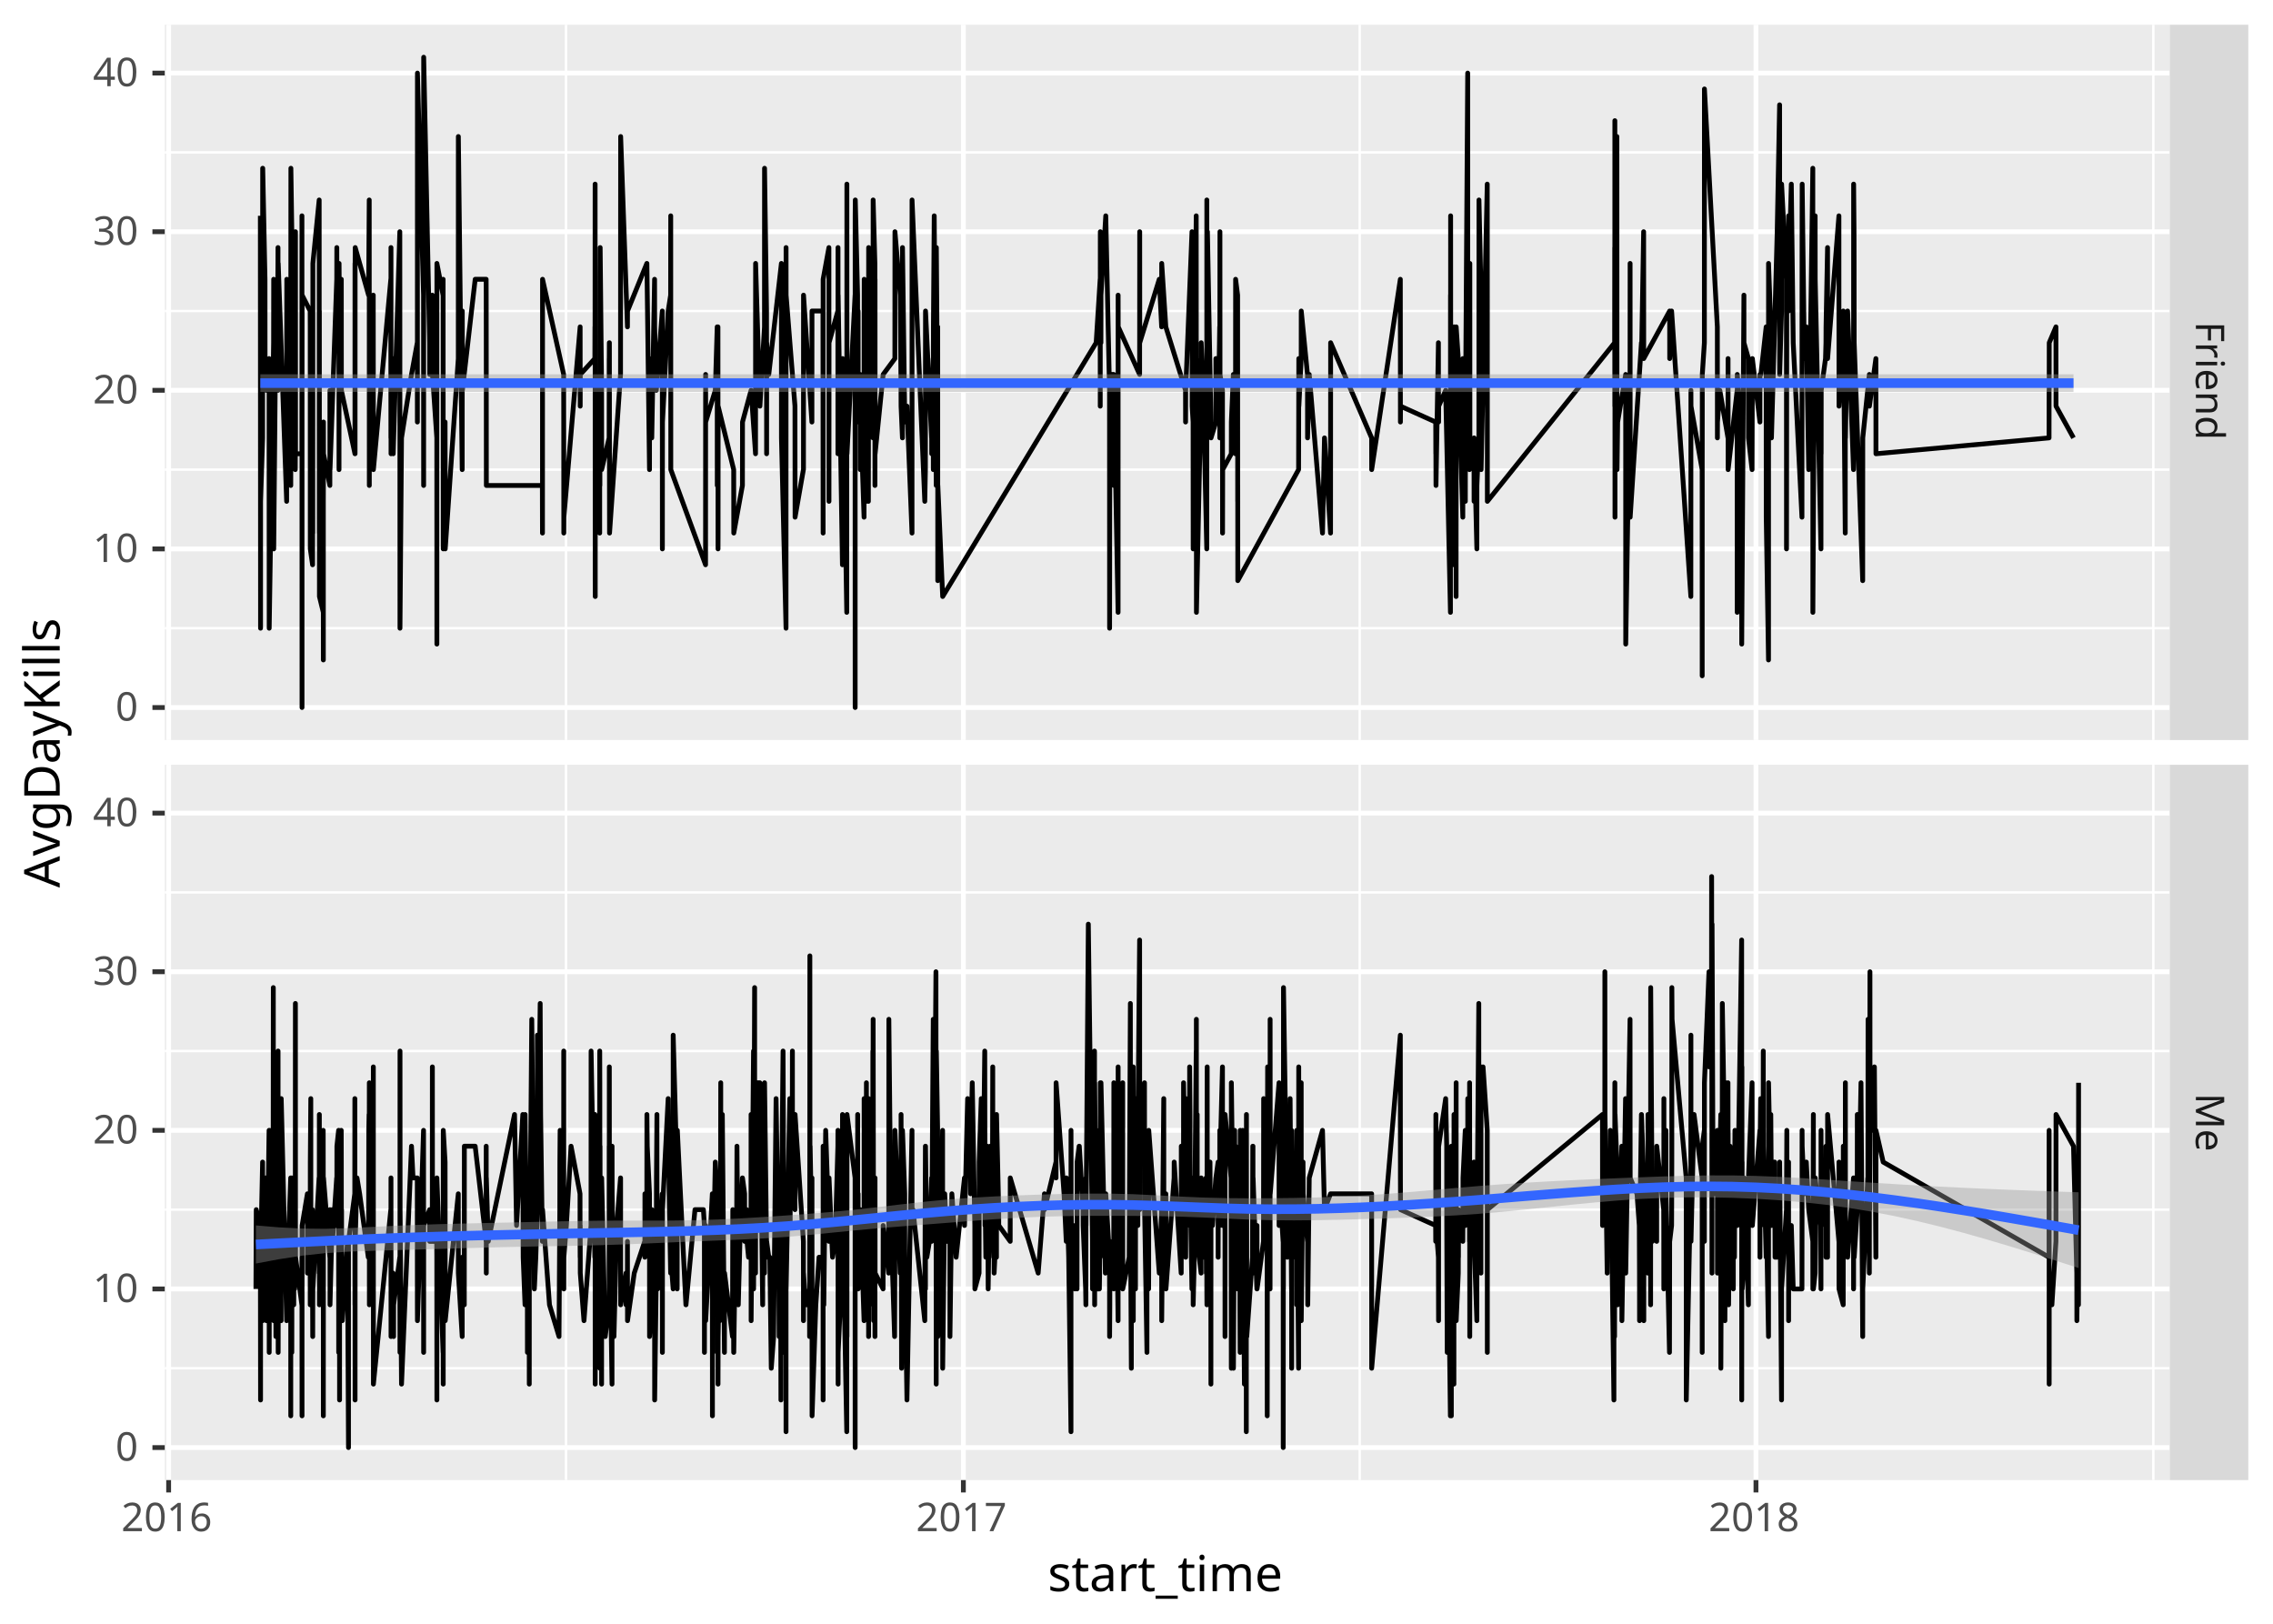 <?xml version="1.0" encoding="UTF-8"?>
<svg xmlns="http://www.w3.org/2000/svg" xmlns:xlink="http://www.w3.org/1999/xlink" width="504pt" height="360pt" viewBox="0 0 504 360" version="1.1">
<defs>
<g>
<symbol overflow="visible" id="glyph0-0">
<path style="stroke:none;" d="M 0 0.828 L 6.281 0.828 L 6.281 4.438 L 0 4.438 Z M 0.453 1.281 L 0.453 4 L 5.828 4 L 5.828 1.281 Z M 0.453 1.281 "/>
</symbol>
<symbol overflow="visible" id="glyph0-1">
<path style="stroke:none;" d="M 0 1.641 L 0 0.859 L 6.281 0.859 L 6.281 4.359 L 5.594 4.359 L 5.594 1.641 L 3.359 1.641 L 3.359 4.203 L 2.672 4.203 L 2.672 1.641 Z M 0 1.641 "/>
</symbol>
<symbol overflow="visible" id="glyph0-2">
<path style="stroke:none;" d="M 4.797 2.953 C 4.797 3.035 4.789 3.125 4.781 3.219 C 4.781 3.32 4.77 3.414 4.75 3.5 L 4.031 3.406 C 4.051 3.332 4.066 3.25 4.078 3.156 C 4.086 3.062 4.094 2.973 4.094 2.891 C 4.094 2.648 4.023 2.426 3.891 2.219 C 3.766 2.008 3.582 1.836 3.344 1.703 C 3.102 1.578 2.828 1.516 2.516 1.516 L 0 1.516 L 0 0.75 L 4.719 0.75 L 4.719 1.375 L 3.859 1.469 L 3.859 1.5 C 4.109 1.645 4.328 1.836 4.516 2.078 C 4.703 2.328 4.797 2.617 4.797 2.953 Z M 4.797 2.953 "/>
</symbol>
<symbol overflow="visible" id="glyph0-3">
<path style="stroke:none;" d="M 6.484 1.141 C 6.484 1.254 6.441 1.359 6.359 1.453 C 6.285 1.547 6.16 1.594 5.984 1.594 C 5.816 1.594 5.691 1.547 5.609 1.453 C 5.535 1.359 5.5 1.254 5.5 1.141 C 5.5 1.016 5.535 0.906 5.609 0.812 C 5.691 0.727 5.816 0.688 5.984 0.688 C 6.16 0.688 6.285 0.727 6.359 0.812 C 6.441 0.906 6.484 1.016 6.484 1.141 Z M 4.719 1.516 L 0 1.516 L 0 0.75 L 4.719 0.75 Z M 4.719 1.516 "/>
</symbol>
<symbol overflow="visible" id="glyph0-4">
<path style="stroke:none;" d="M 4.797 2.562 C 4.797 2.969 4.707 3.316 4.531 3.609 C 4.363 3.898 4.117 4.125 3.797 4.281 C 3.473 4.438 3.098 4.516 2.672 4.516 L 2.203 4.516 L 2.203 1.281 C 1.672 1.289 1.266 1.426 0.984 1.688 C 0.711 1.945 0.578 2.312 0.578 2.781 C 0.578 3.082 0.602 3.348 0.656 3.578 C 0.707 3.816 0.785 4.055 0.891 4.297 L 0.219 4.297 C 0.113 4.055 0.035 3.816 -0.016 3.578 C -0.066 3.348 -0.094 3.07 -0.094 2.75 C -0.094 2.301 -0.004 1.906 0.172 1.562 C 0.359 1.227 0.629 0.961 0.984 0.766 C 1.348 0.578 1.797 0.484 2.328 0.484 C 2.836 0.484 3.273 0.566 3.641 0.734 C 4.016 0.91 4.301 1.156 4.5 1.469 C 4.695 1.781 4.797 2.145 4.797 2.562 Z M 4.172 2.562 C 4.172 2.188 4.051 1.891 3.812 1.672 C 3.57 1.461 3.242 1.336 2.828 1.297 L 2.828 3.703 C 3.223 3.691 3.547 3.598 3.797 3.422 C 4.047 3.242 4.172 2.957 4.172 2.562 Z M 4.172 2.562 "/>
</symbol>
<symbol overflow="visible" id="glyph0-5">
<path style="stroke:none;" d="M 4.797 3.016 C 4.797 3.578 4.656 4 4.375 4.281 C 4.102 4.57 3.664 4.719 3.062 4.719 L 0 4.719 L 0 3.953 L 3.016 3.953 C 3.773 3.953 4.156 3.602 4.156 2.906 C 4.156 2.383 4.004 2.02 3.703 1.812 C 3.41 1.613 2.992 1.516 2.453 1.516 L 0 1.516 L 0 0.75 L 4.719 0.75 L 4.719 1.375 L 4.078 1.484 L 4.078 1.531 C 4.316 1.688 4.492 1.895 4.609 2.156 C 4.734 2.426 4.797 2.711 4.797 3.016 Z M 4.797 3.016 "/>
</symbol>
<symbol overflow="visible" id="glyph0-6">
<path style="stroke:none;" d="M -0.094 2.422 C -0.094 1.836 0.109 1.367 0.516 1.016 C 0.93 0.66 1.539 0.484 2.344 0.484 C 3.156 0.484 3.766 0.66 4.172 1.016 C 4.586 1.367 4.797 1.836 4.797 2.422 C 4.797 2.785 4.727 3.082 4.594 3.312 C 4.469 3.551 4.305 3.742 4.109 3.891 L 4.109 3.938 C 4.18 3.926 4.289 3.914 4.438 3.906 C 4.594 3.895 4.711 3.891 4.797 3.891 L 6.688 3.891 L 6.688 4.656 L 0 4.656 L 0 4.031 L 0.641 3.922 L 0.641 3.891 C 0.43 3.742 0.254 3.551 0.109 3.312 C -0.023 3.082 -0.094 2.785 -0.094 2.422 Z M 0.547 2.547 C 0.547 3.047 0.68 3.395 0.953 3.594 C 1.234 3.789 1.648 3.891 2.203 3.891 L 2.344 3.891 C 2.926 3.891 3.375 3.789 3.688 3.594 C 4 3.406 4.156 3.051 4.156 2.531 C 4.156 2.113 3.988 1.801 3.656 1.594 C 3.332 1.383 2.891 1.281 2.328 1.281 C 1.766 1.281 1.328 1.383 1.016 1.594 C 0.703 1.801 0.547 2.117 0.547 2.547 Z M 0.547 2.547 "/>
</symbol>
<symbol overflow="visible" id="glyph0-7">
<path style="stroke:none;" d="M 0 3.625 L 5.5 1.562 L 5.5 1.516 C 5.32 1.535 5.078 1.551 4.766 1.562 C 4.461 1.57 4.145 1.578 3.812 1.578 L 0 1.578 L 0 0.859 L 6.281 0.859 L 6.281 2.016 L 1.141 3.953 L 1.141 4 L 6.281 5.969 L 6.281 7.125 L 0 7.125 L 0 6.344 L 3.859 6.344 C 4.16 6.344 4.461 6.348 4.766 6.359 C 5.066 6.379 5.312 6.395 5.5 6.406 L 5.5 6.375 L 0 4.281 Z M 0 3.625 "/>
</symbol>
<symbol overflow="visible" id="glyph1-0">
<path style="stroke:none;" d="M 0.828 0 L 0.828 -6.281 L 4.438 -6.281 L 4.438 0 Z M 1.281 -0.453 L 4 -0.453 L 4 -5.828 L 1.281 -5.828 Z M 1.281 -0.453 "/>
</symbol>
<symbol overflow="visible" id="glyph1-1">
<path style="stroke:none;" d="M 4.578 0 L 0.422 0 L 0.422 -0.641 L 2.062 -2.312 C 2.375 -2.625 2.641 -2.898 2.859 -3.141 C 3.078 -3.391 3.242 -3.629 3.359 -3.859 C 3.473 -4.098 3.531 -4.363 3.531 -4.656 C 3.531 -5 3.426 -5.258 3.219 -5.438 C 3.008 -5.613 2.742 -5.703 2.422 -5.703 C 2.109 -5.703 1.836 -5.648 1.609 -5.547 C 1.379 -5.441 1.145 -5.297 0.906 -5.109 L 0.5 -5.625 C 0.738 -5.832 1.02 -6.008 1.344 -6.156 C 1.664 -6.301 2.023 -6.375 2.422 -6.375 C 3.004 -6.375 3.461 -6.223 3.797 -5.922 C 4.141 -5.617 4.312 -5.211 4.312 -4.703 C 4.312 -4.367 4.242 -4.055 4.109 -3.766 C 3.984 -3.484 3.797 -3.203 3.547 -2.922 C 3.305 -2.641 3.023 -2.344 2.703 -2.031 L 1.406 -0.734 L 1.406 -0.703 L 4.578 -0.703 Z M 4.578 0 "/>
</symbol>
<symbol overflow="visible" id="glyph1-2">
<path style="stroke:none;" d="M 4.594 -3.156 C 4.594 -2.469 4.52 -1.883 4.375 -1.406 C 4.238 -0.926 4.016 -0.555 3.703 -0.297 C 3.398 -0.035 3 0.094 2.5 0.094 C 1.789 0.094 1.27 -0.191 0.938 -0.766 C 0.602 -1.336 0.438 -2.133 0.438 -3.156 C 0.438 -3.832 0.504 -4.41 0.641 -4.891 C 0.773 -5.367 0.992 -5.734 1.297 -5.984 C 1.609 -6.242 2.008 -6.375 2.5 -6.375 C 3.207 -6.375 3.734 -6.094 4.078 -5.531 C 4.422 -4.969 4.594 -4.176 4.594 -3.156 Z M 1.203 -3.156 C 1.203 -2.289 1.301 -1.645 1.5 -1.219 C 1.695 -0.789 2.031 -0.578 2.5 -0.578 C 2.969 -0.578 3.301 -0.785 3.5 -1.203 C 3.707 -1.629 3.812 -2.281 3.812 -3.156 C 3.812 -4.008 3.707 -4.648 3.5 -5.078 C 3.301 -5.504 2.969 -5.719 2.5 -5.719 C 2.031 -5.719 1.695 -5.504 1.5 -5.078 C 1.301 -4.648 1.203 -4.008 1.203 -3.156 Z M 1.203 -3.156 "/>
</symbol>
<symbol overflow="visible" id="glyph1-3">
<path style="stroke:none;" d="M 3.125 0 L 2.359 0 L 2.359 -4.391 C 2.359 -4.641 2.363 -4.836 2.375 -4.984 C 2.383 -5.141 2.395 -5.301 2.406 -5.469 C 2.312 -5.375 2.223 -5.297 2.141 -5.234 C 2.055 -5.172 1.961 -5.086 1.859 -4.984 L 1.188 -4.438 L 0.781 -4.969 L 2.484 -6.281 L 3.125 -6.281 Z M 3.125 0 "/>
</symbol>
<symbol overflow="visible" id="glyph1-4">
<path style="stroke:none;" d="M 0.484 -2.688 C 0.484 -3.133 0.52 -3.578 0.594 -4.016 C 0.676 -4.453 0.82 -4.848 1.031 -5.203 C 1.238 -5.555 1.531 -5.836 1.906 -6.047 C 2.281 -6.266 2.766 -6.375 3.359 -6.375 C 3.484 -6.375 3.617 -6.363 3.766 -6.344 C 3.922 -6.332 4.047 -6.316 4.141 -6.297 L 4.141 -5.625 C 4.023 -5.664 3.898 -5.691 3.766 -5.703 C 3.641 -5.723 3.508 -5.734 3.375 -5.734 C 2.969 -5.734 2.629 -5.664 2.359 -5.531 C 2.098 -5.395 1.891 -5.207 1.734 -4.969 C 1.578 -4.738 1.461 -4.473 1.391 -4.172 C 1.316 -3.867 1.273 -3.539 1.266 -3.188 L 1.312 -3.188 C 1.445 -3.395 1.633 -3.57 1.875 -3.719 C 2.113 -3.863 2.422 -3.938 2.797 -3.938 C 3.336 -3.938 3.773 -3.77 4.109 -3.438 C 4.453 -3.102 4.625 -2.629 4.625 -2.016 C 4.625 -1.359 4.441 -0.844 4.078 -0.469 C 3.711 -0.094 3.227 0.094 2.625 0.094 C 2.219 0.094 1.852 -0.004 1.531 -0.203 C 1.219 -0.41 0.961 -0.719 0.766 -1.125 C 0.578 -1.531 0.484 -2.051 0.484 -2.688 Z M 2.609 -0.562 C 2.984 -0.562 3.285 -0.68 3.516 -0.922 C 3.742 -1.16 3.859 -1.523 3.859 -2.016 C 3.859 -2.422 3.754 -2.738 3.547 -2.969 C 3.348 -3.207 3.047 -3.328 2.641 -3.328 C 2.359 -3.328 2.113 -3.27 1.906 -3.156 C 1.707 -3.039 1.551 -2.895 1.438 -2.719 C 1.32 -2.539 1.266 -2.359 1.266 -2.172 C 1.266 -1.922 1.312 -1.672 1.406 -1.422 C 1.508 -1.172 1.66 -0.961 1.859 -0.797 C 2.055 -0.641 2.305 -0.562 2.609 -0.562 Z M 2.609 -0.562 "/>
</symbol>
<symbol overflow="visible" id="glyph1-5">
<path style="stroke:none;" d="M 1.203 0 L 3.781 -5.578 L 0.391 -5.578 L 0.391 -6.281 L 4.594 -6.281 L 4.594 -5.688 L 2.047 0 Z M 1.203 0 "/>
</symbol>
<symbol overflow="visible" id="glyph1-6">
<path style="stroke:none;" d="M 2.5 -6.375 C 3.051 -6.375 3.504 -6.242 3.859 -5.984 C 4.211 -5.723 4.391 -5.348 4.391 -4.859 C 4.391 -4.609 4.332 -4.391 4.219 -4.203 C 4.113 -4.016 3.969 -3.848 3.781 -3.703 C 3.602 -3.566 3.406 -3.441 3.188 -3.328 C 3.445 -3.191 3.68 -3.047 3.891 -2.891 C 4.109 -2.742 4.281 -2.566 4.406 -2.359 C 4.531 -2.16 4.594 -1.914 4.594 -1.625 C 4.594 -1.094 4.406 -0.672 4.031 -0.359 C 3.656 -0.055 3.156 0.094 2.531 0.094 C 1.852 0.094 1.332 -0.051 0.969 -0.344 C 0.613 -0.645 0.438 -1.062 0.438 -1.594 C 0.438 -1.875 0.492 -2.125 0.609 -2.344 C 0.734 -2.562 0.895 -2.742 1.094 -2.891 C 1.289 -3.047 1.504 -3.176 1.734 -3.281 C 1.422 -3.457 1.16 -3.672 0.953 -3.922 C 0.742 -4.172 0.641 -4.488 0.641 -4.875 C 0.641 -5.188 0.719 -5.453 0.875 -5.672 C 1.039 -5.898 1.266 -6.07 1.547 -6.188 C 1.828 -6.312 2.145 -6.375 2.5 -6.375 Z M 2.5 -5.75 C 2.164 -5.75 1.895 -5.672 1.688 -5.516 C 1.488 -5.359 1.391 -5.133 1.391 -4.844 C 1.391 -4.625 1.441 -4.441 1.547 -4.297 C 1.648 -4.148 1.785 -4.023 1.953 -3.922 C 2.129 -3.816 2.328 -3.719 2.547 -3.625 C 2.848 -3.75 3.102 -3.898 3.312 -4.078 C 3.52 -4.266 3.625 -4.52 3.625 -4.844 C 3.625 -5.133 3.52 -5.359 3.312 -5.516 C 3.113 -5.672 2.844 -5.75 2.5 -5.75 Z M 1.188 -1.594 C 1.188 -1.289 1.297 -1.035 1.516 -0.828 C 1.734 -0.629 2.066 -0.531 2.516 -0.531 C 2.941 -0.531 3.266 -0.629 3.484 -0.828 C 3.711 -1.035 3.828 -1.301 3.828 -1.625 C 3.828 -1.926 3.707 -2.176 3.469 -2.375 C 3.227 -2.582 2.91 -2.758 2.516 -2.906 L 2.375 -2.969 C 1.988 -2.789 1.691 -2.598 1.484 -2.391 C 1.285 -2.18 1.188 -1.914 1.188 -1.594 Z M 1.188 -1.594 "/>
</symbol>
<symbol overflow="visible" id="glyph1-7">
<path style="stroke:none;" d="M 4.344 -4.812 C 4.344 -4.383 4.223 -4.047 3.984 -3.797 C 3.742 -3.555 3.426 -3.395 3.031 -3.312 L 3.031 -3.266 C 3.531 -3.211 3.906 -3.055 4.156 -2.797 C 4.406 -2.535 4.531 -2.195 4.531 -1.781 C 4.531 -1.414 4.441 -1.094 4.266 -0.812 C 4.098 -0.531 3.836 -0.305 3.484 -0.141 C 3.129 0.016 2.676 0.094 2.125 0.094 C 1.789 0.094 1.484 0.066 1.203 0.016 C 0.922 -0.035 0.648 -0.125 0.391 -0.25 L 0.391 -0.969 C 0.66 -0.844 0.945 -0.742 1.25 -0.672 C 1.551 -0.598 1.844 -0.562 2.125 -0.562 C 2.688 -0.562 3.094 -0.672 3.344 -0.891 C 3.594 -1.109 3.719 -1.41 3.719 -1.797 C 3.719 -2.191 3.562 -2.473 3.25 -2.641 C 2.945 -2.816 2.52 -2.906 1.969 -2.906 L 1.359 -2.906 L 1.359 -3.578 L 1.969 -3.578 C 2.488 -3.578 2.879 -3.68 3.141 -3.891 C 3.41 -4.109 3.547 -4.398 3.547 -4.766 C 3.547 -5.066 3.441 -5.301 3.234 -5.469 C 3.023 -5.633 2.75 -5.719 2.406 -5.719 C 2.062 -5.719 1.77 -5.664 1.531 -5.562 C 1.289 -5.469 1.051 -5.344 0.812 -5.188 L 0.438 -5.719 C 0.656 -5.895 0.93 -6.047 1.266 -6.172 C 1.598 -6.305 1.973 -6.375 2.391 -6.375 C 3.047 -6.375 3.535 -6.223 3.859 -5.922 C 4.18 -5.629 4.344 -5.258 4.344 -4.812 Z M 4.344 -4.812 "/>
</symbol>
<symbol overflow="visible" id="glyph1-8">
<path style="stroke:none;" d="M 4.859 -1.422 L 3.938 -1.422 L 3.938 0 L 3.188 0 L 3.188 -1.422 L 0.188 -1.422 L 0.188 -2.078 L 3.141 -6.312 L 3.938 -6.312 L 3.938 -2.125 L 4.859 -2.125 Z M 3.188 -2.125 L 3.188 -4.094 C 3.188 -4.406 3.191 -4.664 3.203 -4.875 C 3.211 -5.094 3.223 -5.297 3.234 -5.484 L 3.203 -5.484 C 3.148 -5.379 3.086 -5.258 3.016 -5.125 C 2.953 -5 2.891 -4.891 2.828 -4.797 L 0.938 -2.125 Z M 3.188 -2.125 "/>
</symbol>
<symbol overflow="visible" id="glyph2-0">
<path style="stroke:none;" d="M 1.031 0 L 1.031 -7.859 L 5.562 -7.859 L 5.562 0 Z M 1.594 -0.562 L 5 -0.562 L 5 -7.297 L 1.594 -7.297 Z M 1.594 -0.562 "/>
</symbol>
<symbol overflow="visible" id="glyph2-1">
<path style="stroke:none;" d="M 4.781 -1.625 C 4.781 -1.051 4.566 -0.617 4.141 -0.328 C 3.711 -0.035 3.141 0.109 2.422 0.109 C 2.004 0.109 1.645 0.07 1.344 0 C 1.051 -0.062 0.797 -0.148 0.578 -0.266 L 0.578 -1.141 C 0.805 -1.023 1.086 -0.914 1.422 -0.812 C 1.754 -0.719 2.094 -0.672 2.438 -0.672 C 2.926 -0.672 3.281 -0.75 3.5 -0.906 C 3.727 -1.062 3.844 -1.273 3.844 -1.547 C 3.844 -1.691 3.801 -1.82 3.719 -1.938 C 3.633 -2.051 3.488 -2.164 3.281 -2.281 C 3.07 -2.406 2.773 -2.539 2.391 -2.688 C 2.004 -2.832 1.676 -2.977 1.406 -3.125 C 1.133 -3.27 0.926 -3.441 0.781 -3.641 C 0.633 -3.848 0.562 -4.113 0.562 -4.438 C 0.562 -4.938 0.766 -5.32 1.172 -5.594 C 1.578 -5.863 2.109 -6 2.766 -6 C 3.129 -6 3.469 -5.961 3.781 -5.891 C 4.094 -5.816 4.383 -5.723 4.656 -5.609 L 4.328 -4.844 C 4.078 -4.945 3.816 -5.035 3.547 -5.109 C 3.273 -5.18 2.992 -5.219 2.703 -5.219 C 2.305 -5.219 2.004 -5.148 1.797 -5.016 C 1.586 -4.891 1.484 -4.719 1.484 -4.5 C 1.484 -4.332 1.531 -4.191 1.625 -4.078 C 1.719 -3.973 1.875 -3.863 2.094 -3.75 C 2.32 -3.645 2.625 -3.52 3 -3.375 C 3.375 -3.238 3.691 -3.098 3.953 -2.953 C 4.223 -2.805 4.426 -2.625 4.562 -2.406 C 4.707 -2.195 4.781 -1.938 4.781 -1.625 Z M 4.781 -1.625 "/>
</symbol>
<symbol overflow="visible" id="glyph2-2">
<path style="stroke:none;" d="M 2.906 -0.688 C 3.051 -0.688 3.203 -0.695 3.359 -0.719 C 3.516 -0.738 3.641 -0.766 3.734 -0.797 L 3.734 -0.062 C 3.629 -0.008 3.477 0.031 3.281 0.062 C 3.094 0.094 2.91 0.109 2.734 0.109 C 2.43 0.109 2.148 0.055 1.891 -0.047 C 1.629 -0.148 1.414 -0.332 1.25 -0.594 C 1.094 -0.863 1.016 -1.238 1.016 -1.719 L 1.016 -5.141 L 0.172 -5.141 L 0.172 -5.609 L 1.016 -6 L 1.406 -7.25 L 1.984 -7.25 L 1.984 -5.891 L 3.688 -5.891 L 3.688 -5.141 L 1.984 -5.141 L 1.984 -1.734 C 1.984 -1.379 2.066 -1.113 2.234 -0.938 C 2.41 -0.77 2.633 -0.688 2.906 -0.688 Z M 2.906 -0.688 "/>
</symbol>
<symbol overflow="visible" id="glyph2-3">
<path style="stroke:none;" d="M 3.172 -6 C 3.891 -6 4.422 -5.836 4.766 -5.516 C 5.109 -5.203 5.281 -4.703 5.281 -4.016 L 5.281 0 L 4.578 0 L 4.391 -0.844 L 4.344 -0.844 C 4.082 -0.52 3.812 -0.281 3.531 -0.125 C 3.25 0.031 2.859 0.109 2.359 0.109 C 1.828 0.109 1.383 -0.031 1.031 -0.312 C 0.676 -0.594 0.5 -1.035 0.5 -1.641 C 0.5 -2.223 0.727 -2.672 1.188 -2.984 C 1.656 -3.305 2.367 -3.484 3.328 -3.516 L 4.328 -3.547 L 4.328 -3.906 C 4.328 -4.395 4.223 -4.734 4.016 -4.922 C 3.805 -5.117 3.504 -5.219 3.109 -5.219 C 2.805 -5.219 2.516 -5.172 2.234 -5.078 C 1.953 -4.984 1.691 -4.879 1.453 -4.766 L 1.156 -5.484 C 1.414 -5.629 1.719 -5.75 2.062 -5.844 C 2.414 -5.945 2.785 -6 3.172 -6 Z M 4.328 -2.875 L 3.453 -2.844 C 2.723 -2.82 2.211 -2.707 1.922 -2.5 C 1.641 -2.289 1.5 -2 1.5 -1.625 C 1.5 -1.301 1.598 -1.062 1.797 -0.906 C 2.004 -0.75 2.266 -0.672 2.578 -0.672 C 3.078 -0.672 3.492 -0.805 3.828 -1.078 C 4.16 -1.359 4.328 -1.785 4.328 -2.359 Z M 4.328 -2.875 "/>
</symbol>
<symbol overflow="visible" id="glyph2-4">
<path style="stroke:none;" d="M 3.688 -6 C 3.789 -6 3.906 -5.992 4.031 -5.984 C 4.156 -5.973 4.27 -5.957 4.375 -5.938 L 4.25 -5.047 C 4.156 -5.066 4.051 -5.082 3.938 -5.094 C 3.82 -5.113 3.719 -5.125 3.625 -5.125 C 3.32 -5.125 3.035 -5.039 2.766 -4.875 C 2.504 -4.707 2.297 -4.473 2.141 -4.172 C 1.984 -3.879 1.906 -3.535 1.906 -3.141 L 1.906 0 L 0.938 0 L 0.938 -5.891 L 1.734 -5.891 L 1.844 -4.812 L 1.875 -4.812 C 2.062 -5.133 2.305 -5.41 2.609 -5.641 C 2.91 -5.879 3.27 -6 3.688 -6 Z M 3.688 -6 "/>
</symbol>
<symbol overflow="visible" id="glyph2-5">
<path style="stroke:none;" d="M 4.906 1.688 L -0.016 1.688 L -0.016 0.984 L 4.906 0.984 Z M 4.906 1.688 "/>
</symbol>
<symbol overflow="visible" id="glyph2-6">
<path style="stroke:none;" d="M 1.438 -8.109 C 1.582 -8.109 1.707 -8.055 1.812 -7.953 C 1.926 -7.859 1.984 -7.703 1.984 -7.484 C 1.984 -7.273 1.926 -7.117 1.812 -7.016 C 1.707 -6.922 1.582 -6.875 1.438 -6.875 C 1.27 -6.875 1.129 -6.922 1.016 -7.016 C 0.91 -7.117 0.859 -7.273 0.859 -7.484 C 0.859 -7.703 0.91 -7.859 1.016 -7.953 C 1.129 -8.055 1.27 -8.109 1.438 -8.109 Z M 1.906 -5.891 L 1.906 0 L 0.938 0 L 0.938 -5.891 Z M 1.906 -5.891 "/>
</symbol>
<symbol overflow="visible" id="glyph2-7">
<path style="stroke:none;" d="M 7.406 -6 C 8.07 -6 8.566 -5.828 8.891 -5.484 C 9.223 -5.141 9.391 -4.594 9.391 -3.844 L 9.391 0 L 8.438 0 L 8.438 -3.797 C 8.438 -4.723 8.035 -5.188 7.234 -5.188 C 6.66 -5.188 6.25 -5.02 6 -4.688 C 5.758 -4.363 5.641 -3.883 5.641 -3.25 L 5.641 0 L 4.688 0 L 4.688 -3.797 C 4.688 -4.723 4.281 -5.188 3.469 -5.188 C 2.875 -5.188 2.461 -5.004 2.234 -4.641 C 2.016 -4.273 1.906 -3.75 1.906 -3.062 L 1.906 0 L 0.938 0 L 0.938 -5.891 L 1.719 -5.891 L 1.859 -5.094 L 1.906 -5.094 C 2.094 -5.406 2.344 -5.633 2.656 -5.781 C 2.969 -5.926 3.301 -6 3.656 -6 C 4.57 -6 5.172 -5.672 5.453 -5.016 L 5.516 -5.016 C 5.711 -5.348 5.977 -5.594 6.312 -5.75 C 6.645 -5.914 7.008 -6 7.406 -6 Z M 7.406 -6 "/>
</symbol>
<symbol overflow="visible" id="glyph2-8">
<path style="stroke:none;" d="M 3.219 -6 C 3.707 -6 4.133 -5.891 4.5 -5.672 C 4.875 -5.453 5.156 -5.141 5.344 -4.734 C 5.539 -4.336 5.641 -3.875 5.641 -3.344 L 5.641 -2.766 L 1.609 -2.766 C 1.617 -2.098 1.785 -1.586 2.109 -1.234 C 2.441 -0.891 2.898 -0.719 3.484 -0.719 C 3.859 -0.719 4.191 -0.75 4.484 -0.812 C 4.773 -0.883 5.07 -0.988 5.375 -1.125 L 5.375 -0.281 C 5.07 -0.145 4.773 -0.047 4.484 0.016 C 4.191 0.078 3.844 0.109 3.438 0.109 C 2.875 0.109 2.379 -0.004 1.953 -0.234 C 1.523 -0.461 1.191 -0.797 0.953 -1.234 C 0.723 -1.68 0.609 -2.238 0.609 -2.906 C 0.609 -3.551 0.711 -4.102 0.922 -4.562 C 1.141 -5.031 1.445 -5.383 1.844 -5.625 C 2.238 -5.875 2.695 -6 3.219 -6 Z M 3.203 -5.219 C 2.742 -5.219 2.379 -5.066 2.109 -4.766 C 1.836 -4.473 1.676 -4.062 1.625 -3.531 L 4.625 -3.531 C 4.625 -4.031 4.508 -4.438 4.281 -4.75 C 4.051 -5.062 3.691 -5.219 3.203 -5.219 Z M 3.203 -5.219 "/>
</symbol>
<symbol overflow="visible" id="glyph3-0">
<path style="stroke:none;" d="M 0 -1.031 L -7.859 -1.031 L -7.859 -5.562 L 0 -5.562 Z M -0.562 -1.594 L -0.562 -5 L -7.297 -5 L -7.297 -1.594 Z M -0.562 -1.594 "/>
</symbol>
<symbol overflow="visible" id="glyph3-1">
<path style="stroke:none;" d="M 0 -6 L -2.438 -5.047 L -2.438 -1.938 L 0 -1 L 0 0 L -7.891 -3.062 L -7.891 -3.953 L 0 -7.016 Z M -3.312 -4.75 L -5.688 -3.875 C -5.75 -3.852 -5.852 -3.816 -6 -3.766 C -6.156 -3.711 -6.316 -3.66 -6.484 -3.609 C -6.648 -3.566 -6.773 -3.531 -6.859 -3.5 C -6.629 -3.438 -6.406 -3.375 -6.188 -3.312 C -5.977 -3.25 -5.812 -3.195 -5.688 -3.156 L -3.312 -2.266 Z M -3.312 -4.75 "/>
</symbol>
<symbol overflow="visible" id="glyph3-2">
<path style="stroke:none;" d="M 0 -2.234 L -5.891 0 L -5.891 -1.031 L -2.422 -2.281 C -2.254 -2.344 -2.07 -2.406 -1.875 -2.469 C -1.676 -2.539 -1.484 -2.602 -1.297 -2.656 C -1.117 -2.707 -0.973 -2.742 -0.859 -2.766 L -0.859 -2.812 C -0.973 -2.832 -1.125 -2.867 -1.312 -2.922 C -1.5 -2.984 -1.688 -3.047 -1.875 -3.109 C -2.07 -3.18 -2.254 -3.242 -2.422 -3.297 L -5.891 -4.547 L -5.891 -5.594 L 0 -3.344 Z M 0 -2.234 "/>
</symbol>
<symbol overflow="visible" id="glyph3-3">
<path style="stroke:none;" d="M -6 -3.031 C -6 -3.414 -5.926 -3.766 -5.781 -4.078 C -5.633 -4.391 -5.41 -4.656 -5.109 -4.875 L -5.109 -4.922 L -5.891 -5.062 L -5.891 -5.828 L 0.094 -5.828 C 0.938 -5.828 1.57 -5.613 2 -5.188 C 2.426 -4.758 2.641 -4.094 2.641 -3.188 C 2.641 -2.32 2.516 -1.613 2.266 -1.062 L 1.375 -1.062 C 1.688 -1.645 1.844 -2.375 1.844 -3.25 C 1.844 -3.75 1.691 -4.145 1.391 -4.438 C 1.098 -4.727 0.691 -4.875 0.172 -4.875 L -0.062 -4.875 C -0.145 -4.875 -0.27 -4.875 -0.438 -4.875 C -0.602 -4.883 -0.719 -4.895 -0.781 -4.906 L -0.781 -4.859 C -0.188 -4.461 0.109 -3.852 0.109 -3.031 C 0.109 -2.27 -0.156 -1.676 -0.688 -1.25 C -1.227 -0.82 -1.977 -0.609 -2.938 -0.609 C -3.875 -0.609 -4.617 -0.82 -5.172 -1.25 C -5.723 -1.676 -6 -2.27 -6 -3.031 Z M -5.188 -3.156 C -5.188 -2.664 -4.988 -2.285 -4.594 -2.016 C -4.207 -1.742 -3.648 -1.609 -2.922 -1.609 C -2.203 -1.609 -1.648 -1.738 -1.266 -2 C -0.879 -2.258 -0.688 -2.648 -0.688 -3.172 C -0.688 -3.766 -0.844 -4.195 -1.156 -4.469 C -1.477 -4.75 -1.992 -4.891 -2.703 -4.891 L -2.938 -4.891 C -3.738 -4.891 -4.312 -4.75 -4.656 -4.469 C -5.008 -4.188 -5.188 -3.75 -5.188 -3.156 Z M -5.188 -3.156 "/>
</symbol>
<symbol overflow="visible" id="glyph3-4">
<path style="stroke:none;" d="M -4 -7.359 C -2.676 -7.359 -1.676 -6.992 -1 -6.266 C -0.332 -5.547 0 -4.539 0 -3.25 L 0 -1.062 L -7.859 -1.062 L -7.859 -3.484 C -7.859 -4.266 -7.707 -4.945 -7.406 -5.531 C -7.113 -6.113 -6.68 -6.562 -6.109 -6.875 C -5.547 -7.195 -4.844 -7.359 -4 -7.359 Z M -3.969 -6.312 C -5.02 -6.312 -5.785 -6.051 -6.266 -5.531 C -6.754 -5.02 -7 -4.289 -7 -3.344 L -7 -2.062 L -0.844 -2.062 L -0.844 -3.125 C -0.844 -5.25 -1.883 -6.312 -3.969 -6.312 Z M -3.969 -6.312 "/>
</symbol>
<symbol overflow="visible" id="glyph3-5">
<path style="stroke:none;" d="M -6 -3.172 C -6 -3.891 -5.836 -4.422 -5.516 -4.766 C -5.203 -5.109 -4.703 -5.281 -4.016 -5.281 L 0 -5.281 L 0 -4.578 L -0.844 -4.391 L -0.844 -4.344 C -0.52 -4.082 -0.281 -3.812 -0.125 -3.531 C 0.031 -3.25 0.109 -2.859 0.109 -2.359 C 0.109 -1.828 -0.031 -1.383 -0.312 -1.031 C -0.594 -0.676 -1.035 -0.5 -1.641 -0.5 C -2.223 -0.5 -2.672 -0.727 -2.984 -1.188 C -3.305 -1.656 -3.484 -2.367 -3.516 -3.328 L -3.547 -4.328 L -3.906 -4.328 C -4.395 -4.328 -4.734 -4.223 -4.922 -4.016 C -5.117 -3.805 -5.219 -3.504 -5.219 -3.109 C -5.219 -2.805 -5.172 -2.516 -5.078 -2.234 C -4.984 -1.953 -4.879 -1.691 -4.766 -1.453 L -5.484 -1.156 C -5.629 -1.414 -5.75 -1.719 -5.844 -2.062 C -5.945 -2.414 -6 -2.785 -6 -3.172 Z M -2.875 -4.328 L -2.844 -3.453 C -2.82 -2.723 -2.707 -2.211 -2.5 -1.922 C -2.289 -1.641 -2 -1.5 -1.625 -1.5 C -1.301 -1.5 -1.062 -1.598 -0.906 -1.797 C -0.75 -2.004 -0.672 -2.266 -0.672 -2.578 C -0.672 -3.078 -0.805 -3.492 -1.078 -3.828 C -1.359 -4.16 -1.785 -4.328 -2.359 -4.328 Z M -2.875 -4.328 "/>
</symbol>
<symbol overflow="visible" id="glyph3-6">
<path style="stroke:none;" d="M -5.891 -0.016 L -5.891 -1.047 L -2.547 -2.328 C -2.242 -2.43 -1.957 -2.523 -1.688 -2.609 C -1.426 -2.703 -1.176 -2.77 -0.938 -2.812 L -0.938 -2.859 C -1.113 -2.898 -1.348 -2.969 -1.641 -3.062 C -1.941 -3.164 -2.242 -3.266 -2.547 -3.359 L -5.891 -4.562 L -5.891 -5.609 L 0.812 -3.062 C 1.375 -2.852 1.816 -2.586 2.141 -2.266 C 2.473 -1.941 2.641 -1.492 2.641 -0.922 C 2.641 -0.742 2.629 -0.586 2.609 -0.453 C 2.586 -0.328 2.566 -0.219 2.547 -0.125 L 1.781 -0.125 C 1.789 -0.195 1.801 -0.289 1.812 -0.406 C 1.832 -0.52 1.844 -0.641 1.844 -0.766 C 1.844 -1.109 1.75 -1.379 1.562 -1.578 C 1.375 -1.785 1.117 -1.953 0.797 -2.078 L 0.016 -2.391 Z M -5.891 -0.016 "/>
</symbol>
<symbol overflow="visible" id="glyph3-7">
<path style="stroke:none;" d="M 0 -6.812 L 0 -5.641 L -3.75 -2.859 L -3.047 -2.062 L 0 -2.062 L 0 -1.062 L -7.859 -1.062 L -7.859 -2.062 L -3.984 -2.062 C -4.234 -2.281 -4.484 -2.5 -4.734 -2.719 C -4.984 -2.945 -5.234 -3.176 -5.484 -3.406 L -7.859 -5.531 L -7.859 -6.688 L -4.438 -3.578 Z M 0 -6.812 "/>
</symbol>
<symbol overflow="visible" id="glyph3-8">
<path style="stroke:none;" d="M -8.109 -1.438 C -8.109 -1.582 -8.055 -1.707 -7.953 -1.812 C -7.859 -1.926 -7.703 -1.984 -7.484 -1.984 C -7.273 -1.984 -7.117 -1.926 -7.016 -1.812 C -6.922 -1.707 -6.875 -1.582 -6.875 -1.438 C -6.875 -1.27 -6.922 -1.129 -7.016 -1.016 C -7.117 -0.91 -7.273 -0.859 -7.484 -0.859 C -7.703 -0.859 -7.859 -0.91 -7.953 -1.016 C -8.055 -1.129 -8.109 -1.27 -8.109 -1.438 Z M -5.891 -1.906 L 0 -1.906 L 0 -0.938 L -5.891 -0.938 Z M -5.891 -1.906 "/>
</symbol>
<symbol overflow="visible" id="glyph3-9">
<path style="stroke:none;" d="M 0 -1.906 L 0 -0.938 L -8.359 -0.938 L -8.359 -1.906 Z M 0 -1.906 "/>
</symbol>
<symbol overflow="visible" id="glyph3-10">
<path style="stroke:none;" d="M -1.625 -4.781 C -1.051 -4.781 -0.617 -4.566 -0.328 -4.141 C -0.035 -3.711 0.109 -3.141 0.109 -2.422 C 0.109 -2.004 0.07 -1.645 0 -1.344 C -0.062 -1.051 -0.148 -0.797 -0.266 -0.578 L -1.141 -0.578 C -1.023 -0.805 -0.914 -1.086 -0.812 -1.422 C -0.719 -1.754 -0.672 -2.094 -0.672 -2.438 C -0.672 -2.926 -0.75 -3.281 -0.906 -3.5 C -1.062 -3.727 -1.273 -3.844 -1.547 -3.844 C -1.691 -3.844 -1.82 -3.801 -1.938 -3.719 C -2.051 -3.633 -2.164 -3.488 -2.281 -3.281 C -2.406 -3.07 -2.539 -2.773 -2.688 -2.391 C -2.832 -2.004 -2.977 -1.676 -3.125 -1.406 C -3.27 -1.133 -3.441 -0.926 -3.641 -0.781 C -3.848 -0.633 -4.113 -0.562 -4.438 -0.562 C -4.938 -0.562 -5.32 -0.766 -5.594 -1.172 C -5.863 -1.578 -6 -2.109 -6 -2.766 C -6 -3.129 -5.961 -3.469 -5.891 -3.781 C -5.816 -4.094 -5.723 -4.383 -5.609 -4.656 L -4.844 -4.328 C -4.945 -4.078 -5.035 -3.816 -5.109 -3.547 C -5.18 -3.273 -5.219 -2.992 -5.219 -2.703 C -5.219 -2.305 -5.148 -2.004 -5.016 -1.797 C -4.891 -1.586 -4.719 -1.484 -4.5 -1.484 C -4.332 -1.484 -4.191 -1.531 -4.078 -1.625 C -3.973 -1.719 -3.863 -1.875 -3.75 -2.094 C -3.645 -2.32 -3.52 -2.625 -3.375 -3 C -3.238 -3.375 -3.098 -3.691 -2.953 -3.953 C -2.805 -4.223 -2.625 -4.426 -2.406 -4.562 C -2.195 -4.707 -1.938 -4.781 -1.625 -4.781 Z M -1.625 -4.781 "/>
</symbol>
</g>
<clipPath id="clip1">
  <path d="M 36.539 5.48 L 482 5.48 L 482 165 L 36.539 165 Z M 36.539 5.48 "/>
</clipPath>
<clipPath id="clip2">
  <path d="M 36.539 139 L 482 139 L 482 140 L 36.539 140 Z M 36.539 139 "/>
</clipPath>
<clipPath id="clip3">
  <path d="M 36.539 103 L 482 103 L 482 105 L 36.539 105 Z M 36.539 103 "/>
</clipPath>
<clipPath id="clip4">
  <path d="M 36.539 68 L 482 68 L 482 70 L 36.539 70 Z M 36.539 68 "/>
</clipPath>
<clipPath id="clip5">
  <path d="M 36.539 33 L 482 33 L 482 35 L 36.539 35 Z M 36.539 33 "/>
</clipPath>
<clipPath id="clip6">
  <path d="M 125 5.48 L 126 5.48 L 126 165 L 125 165 Z M 125 5.48 "/>
</clipPath>
<clipPath id="clip7">
  <path d="M 301 5.48 L 302 5.48 L 302 165 L 301 165 Z M 301 5.48 "/>
</clipPath>
<clipPath id="clip8">
  <path d="M 477 5.48 L 478 5.48 L 478 165 L 477 165 Z M 477 5.48 "/>
</clipPath>
<clipPath id="clip9">
  <path d="M 36.539 156 L 482 156 L 482 158 L 36.539 158 Z M 36.539 156 "/>
</clipPath>
<clipPath id="clip10">
  <path d="M 36.539 121 L 482 121 L 482 123 L 36.539 123 Z M 36.539 121 "/>
</clipPath>
<clipPath id="clip11">
  <path d="M 36.539 86 L 482 86 L 482 88 L 36.539 88 Z M 36.539 86 "/>
</clipPath>
<clipPath id="clip12">
  <path d="M 36.539 50 L 482 50 L 482 52 L 36.539 52 Z M 36.539 50 "/>
</clipPath>
<clipPath id="clip13">
  <path d="M 36.539 15 L 482 15 L 482 17 L 36.539 17 Z M 36.539 15 "/>
</clipPath>
<clipPath id="clip14">
  <path d="M 36.539 5.48 L 38 5.48 L 38 165 L 36.539 165 Z M 36.539 5.48 "/>
</clipPath>
<clipPath id="clip15">
  <path d="M 213 5.48 L 215 5.48 L 215 165 L 213 165 Z M 213 5.48 "/>
</clipPath>
<clipPath id="clip16">
  <path d="M 388 5.48 L 390 5.48 L 390 165 L 388 165 Z M 388 5.48 "/>
</clipPath>
<clipPath id="clip17">
  <path d="M 36.539 169.555 L 482 169.555 L 482 329 L 36.539 329 Z M 36.539 169.555 "/>
</clipPath>
<clipPath id="clip18">
  <path d="M 36.539 303 L 482 303 L 482 304 L 36.539 304 Z M 36.539 303 "/>
</clipPath>
<clipPath id="clip19">
  <path d="M 36.539 267 L 482 267 L 482 269 L 36.539 269 Z M 36.539 267 "/>
</clipPath>
<clipPath id="clip20">
  <path d="M 36.539 232 L 482 232 L 482 234 L 36.539 234 Z M 36.539 232 "/>
</clipPath>
<clipPath id="clip21">
  <path d="M 36.539 197 L 482 197 L 482 199 L 36.539 199 Z M 36.539 197 "/>
</clipPath>
<clipPath id="clip22">
  <path d="M 125 169.555 L 126 169.555 L 126 329 L 125 329 Z M 125 169.555 "/>
</clipPath>
<clipPath id="clip23">
  <path d="M 301 169.555 L 302 169.555 L 302 329 L 301 329 Z M 301 169.555 "/>
</clipPath>
<clipPath id="clip24">
  <path d="M 477 169.555 L 478 169.555 L 478 329 L 477 329 Z M 477 169.555 "/>
</clipPath>
<clipPath id="clip25">
  <path d="M 36.539 320 L 482 320 L 482 322 L 36.539 322 Z M 36.539 320 "/>
</clipPath>
<clipPath id="clip26">
  <path d="M 36.539 285 L 482 285 L 482 287 L 36.539 287 Z M 36.539 285 "/>
</clipPath>
<clipPath id="clip27">
  <path d="M 36.539 250 L 482 250 L 482 252 L 36.539 252 Z M 36.539 250 "/>
</clipPath>
<clipPath id="clip28">
  <path d="M 36.539 214 L 482 214 L 482 216 L 36.539 216 Z M 36.539 214 "/>
</clipPath>
<clipPath id="clip29">
  <path d="M 36.539 179 L 482 179 L 482 181 L 36.539 181 Z M 36.539 179 "/>
</clipPath>
<clipPath id="clip30">
  <path d="M 36.539 169.555 L 38 169.555 L 38 329 L 36.539 329 Z M 36.539 169.555 "/>
</clipPath>
<clipPath id="clip31">
  <path d="M 213 169.555 L 215 169.555 L 215 329 L 213 329 Z M 213 169.555 "/>
</clipPath>
<clipPath id="clip32">
  <path d="M 388 169.555 L 390 169.555 L 390 329 L 388 329 Z M 388 169.555 "/>
</clipPath>
<clipPath id="clip33">
  <path d="M 481.102 5.48 L 499 5.48 L 499 165 L 481.102 165 Z M 481.102 5.48 "/>
</clipPath>
<clipPath id="clip34">
  <path d="M 481.102 169.555 L 499 169.555 L 499 329 L 481.102 329 Z M 481.102 169.555 "/>
</clipPath>
</defs>
<g id="surface8">
<rect x="0" y="0" width="504" height="360" style="fill:rgb(100%,100%,100%);fill-opacity:1;stroke:none;"/>
<rect x="0" y="0" width="504" height="360" style="fill:rgb(100%,100%,100%);fill-opacity:1;stroke:none;"/>
<path style="fill:none;stroke-width:1.067;stroke-linecap:round;stroke-linejoin:round;stroke:rgb(100%,100%,100%);stroke-opacity:1;stroke-miterlimit:10;" d="M 0 360 L 504 360 L 504 0 L 0 0 Z M 0 360 "/>
<g clip-path="url(#clip1)" clip-rule="nonzero">
<path style=" stroke:none;fill-rule:nonzero;fill:rgb(92.157%,92.157%,92.157%);fill-opacity:1;" d="M 36.539 164.074 L 481.102 164.074 L 481.102 5.48 L 36.539 5.48 Z M 36.539 164.074 "/>
</g>
<g clip-path="url(#clip2)" clip-rule="nonzero">
<path style="fill:none;stroke-width:0.533;stroke-linecap:butt;stroke-linejoin:round;stroke:rgb(100%,100%,100%);stroke-opacity:1;stroke-miterlimit:10;" d="M 36.539 139.281 L 481.102 139.281 "/>
</g>
<g clip-path="url(#clip3)" clip-rule="nonzero">
<path style="fill:none;stroke-width:0.533;stroke-linecap:butt;stroke-linejoin:round;stroke:rgb(100%,100%,100%);stroke-opacity:1;stroke-miterlimit:10;" d="M 36.539 104.117 L 481.102 104.117 "/>
</g>
<g clip-path="url(#clip4)" clip-rule="nonzero">
<path style="fill:none;stroke-width:0.533;stroke-linecap:butt;stroke-linejoin:round;stroke:rgb(100%,100%,100%);stroke-opacity:1;stroke-miterlimit:10;" d="M 36.539 68.953 L 481.102 68.953 "/>
</g>
<g clip-path="url(#clip5)" clip-rule="nonzero">
<path style="fill:none;stroke-width:0.533;stroke-linecap:butt;stroke-linejoin:round;stroke:rgb(100%,100%,100%);stroke-opacity:1;stroke-miterlimit:10;" d="M 36.539 33.789 L 481.102 33.789 "/>
</g>
<g clip-path="url(#clip6)" clip-rule="nonzero">
<path style="fill:none;stroke-width:0.533;stroke-linecap:butt;stroke-linejoin:round;stroke:rgb(100%,100%,100%);stroke-opacity:1;stroke-miterlimit:10;" d="M 125.504 164.074 L 125.504 5.48 "/>
</g>
<g clip-path="url(#clip7)" clip-rule="nonzero">
<path style="fill:none;stroke-width:0.533;stroke-linecap:butt;stroke-linejoin:round;stroke:rgb(100%,100%,100%);stroke-opacity:1;stroke-miterlimit:10;" d="M 301.484 164.074 L 301.484 5.48 "/>
</g>
<g clip-path="url(#clip8)" clip-rule="nonzero">
<path style="fill:none;stroke-width:0.533;stroke-linecap:butt;stroke-linejoin:round;stroke:rgb(100%,100%,100%);stroke-opacity:1;stroke-miterlimit:10;" d="M 477.465 164.074 L 477.465 5.48 "/>
</g>
<g clip-path="url(#clip9)" clip-rule="nonzero">
<path style="fill:none;stroke-width:1.067;stroke-linecap:butt;stroke-linejoin:round;stroke:rgb(100%,100%,100%);stroke-opacity:1;stroke-miterlimit:10;" d="M 36.539 156.863 L 481.102 156.863 "/>
</g>
<g clip-path="url(#clip10)" clip-rule="nonzero">
<path style="fill:none;stroke-width:1.067;stroke-linecap:butt;stroke-linejoin:round;stroke:rgb(100%,100%,100%);stroke-opacity:1;stroke-miterlimit:10;" d="M 36.539 121.699 L 481.102 121.699 "/>
</g>
<g clip-path="url(#clip11)" clip-rule="nonzero">
<path style="fill:none;stroke-width:1.067;stroke-linecap:butt;stroke-linejoin:round;stroke:rgb(100%,100%,100%);stroke-opacity:1;stroke-miterlimit:10;" d="M 36.539 86.535 L 481.102 86.535 "/>
</g>
<g clip-path="url(#clip12)" clip-rule="nonzero">
<path style="fill:none;stroke-width:1.067;stroke-linecap:butt;stroke-linejoin:round;stroke:rgb(100%,100%,100%);stroke-opacity:1;stroke-miterlimit:10;" d="M 36.539 51.371 L 481.102 51.371 "/>
</g>
<g clip-path="url(#clip13)" clip-rule="nonzero">
<path style="fill:none;stroke-width:1.067;stroke-linecap:butt;stroke-linejoin:round;stroke:rgb(100%,100%,100%);stroke-opacity:1;stroke-miterlimit:10;" d="M 36.539 16.203 L 481.102 16.203 "/>
</g>
<g clip-path="url(#clip14)" clip-rule="nonzero">
<path style="fill:none;stroke-width:1.067;stroke-linecap:butt;stroke-linejoin:round;stroke:rgb(100%,100%,100%);stroke-opacity:1;stroke-miterlimit:10;" d="M 37.391 164.074 L 37.391 5.48 "/>
</g>
<g clip-path="url(#clip15)" clip-rule="nonzero">
<path style="fill:none;stroke-width:1.067;stroke-linecap:butt;stroke-linejoin:round;stroke:rgb(100%,100%,100%);stroke-opacity:1;stroke-miterlimit:10;" d="M 213.613 164.074 L 213.613 5.48 "/>
</g>
<g clip-path="url(#clip16)" clip-rule="nonzero">
<path style="fill:none;stroke-width:1.067;stroke-linecap:butt;stroke-linejoin:round;stroke:rgb(100%,100%,100%);stroke-opacity:1;stroke-miterlimit:10;" d="M 389.355 164.074 L 389.355 5.48 "/>
</g>
<path style="fill:none;stroke-width:1.067;stroke-linecap:butt;stroke-linejoin:round;stroke:rgb(0%,0%,0%);stroke-opacity:1;stroke-miterlimit:1;" d="M 57.727 47.852 L 57.75 90.051 L 57.773 139.281 L 57.781 111.152 L 58.227 97.086 L 58.242 37.305 L 58.258 37.305 L 58.758 61.918 L 58.773 79.5 L 59.078 86.535 L 59.66 79.5 L 59.676 111.152 L 59.691 139.281 L 60.664 75.984 L 60.684 61.918 L 60.695 121.699 L 61.176 68.953 L 61.188 79.5 L 61.559 72.469 L 61.574 65.438 L 61.629 58.402 L 61.641 54.887 L 61.656 86.535 L 61.68 68.953 L 61.691 58.402 L 63.559 111.152 L 63.574 72.469 L 63.59 61.918 L 64.457 65.438 L 64.473 107.633 L 64.484 65.438 L 64.5 37.305 L 65.473 104.117 L 65.488 100.602 L 65.5 86.535 L 65.516 51.371 L 65.531 100.602 L 66.938 100.602 L 66.949 47.852 L 66.969 156.863 L 66.969 90.051 L 66.988 65.438 L 68.773 68.953 L 68.789 72.469 L 68.805 121.699 L 69.309 125.215 L 69.34 83.02 L 69.352 118.184 L 69.375 58.402 L 70.773 44.336 L 70.801 118.184 L 70.812 68.953 L 70.832 132.25 L 71.688 135.766 L 71.695 146.316 L 71.695 111.152 L 71.707 107.633 L 71.719 93.566 L 71.734 100.602 L 73.141 107.633 L 73.156 86.535 L 73.176 104.117 L 74.668 61.918 L 74.684 54.887 L 74.703 65.438 L 75.156 68.953 L 75.172 104.117 L 75.184 58.402 L 75.316 75.984 L 75.336 65.438 L 75.68 61.918 L 75.695 86.535 L 78.703 100.602 L 78.715 58.402 L 78.73 100.602 L 78.742 58.402 L 78.762 54.887 L 81.73 65.438 L 81.871 44.336 L 81.891 107.633 L 81.906 72.469 L 82.707 100.602 L 82.762 65.438 L 82.781 90.051 L 82.797 104.117 L 86.66 61.918 L 86.676 97.086 L 86.691 54.887 L 86.703 100.602 L 87.16 79.5 L 87.176 90.051 L 87.188 100.602 L 88.652 51.371 L 88.668 86.535 L 88.688 139.281 L 89.031 97.086 L 91.242 83.02 L 92.527 75.984 L 92.547 93.566 L 92.562 16.203 L 93.914 65.438 L 93.934 107.633 L 93.945 12.688 L 95.262 75.984 L 95.277 83.02 L 95.84 79.5 L 95.855 65.438 L 95.871 68.953 L 95.887 83.02 L 95.898 83.02 L 96.855 97.086 L 96.871 142.801 L 96.875 58.402 L 98.242 65.438 L 98.254 61.918 L 98.277 121.699 L 98.691 93.566 L 98.723 121.699 L 101.621 79.5 L 101.633 30.27 L 102.484 104.117 L 102.5 68.953 L 102.516 79.5 L 102.527 86.535 L 105.363 61.918 L 107.797 61.918 L 107.809 65.438 L 107.828 86.535 L 107.84 107.633 L 120.262 107.633 L 120.285 118.184 L 120.301 61.918 L 124.984 83.02 L 125 93.566 L 125.016 118.184 L 125.031 114.668 L 128.637 72.469 L 128.652 90.051 L 128.668 83.02 L 131.898 79.5 L 131.918 72.469 L 131.938 75.984 L 131.957 40.82 L 131.973 128.734 L 131.984 132.25 L 131.992 100.602 L 132.973 118.184 L 132.98 83.02 L 133 93.566 L 133.02 107.633 L 133.035 83.02 L 133.051 61.918 L 133.078 54.887 L 133.395 86.535 L 133.406 104.117 L 135.066 97.086 L 135.078 79.5 L 135.09 79.5 L 135.109 75.984 L 135.125 75.984 L 135.141 107.633 L 135.156 118.184 L 137.594 83.02 L 137.605 51.371 L 137.621 30.27 L 139.125 72.469 L 139.141 68.953 L 143.426 58.402 L 143.441 58.402 L 144.016 104.117 L 144.027 79.5 L 144.52 97.086 L 145.141 61.918 L 145.16 72.469 L 145.527 86.535 L 146.855 68.953 L 146.871 121.699 L 146.883 100.602 L 146.895 93.566 L 148.156 68.953 L 148.703 65.438 L 148.723 47.852 L 148.738 104.117 L 156.445 125.215 L 156.461 83.02 L 156.473 93.566 L 158.605 86.535 L 159.027 72.469 L 159.043 107.633 L 159.195 72.469 L 159.211 121.699 L 159.223 118.184 L 159.234 90.051 L 162.684 104.117 L 162.703 118.184 L 164.621 107.633 L 164.637 93.566 L 166.535 86.535 L 166.551 86.535 L 167.527 100.602 L 167.543 58.402 L 168.504 90.051 L 169.512 72.469 L 169.527 37.305 L 169.965 68.953 L 169.984 100.602 L 169.996 75.984 L 170.465 83.02 L 173.262 58.402 L 173.277 97.086 L 174.289 139.281 L 174.297 54.887 L 174.309 65.438 L 176.27 90.051 L 176.293 114.668 L 178.141 104.117 L 178.156 104.117 L 178.168 65.438 L 180.027 93.566 L 180.043 68.953 L 182.48 68.953 L 182.496 97.086 L 182.512 118.184 L 182.516 61.918 L 183.797 54.887 L 183.812 111.152 L 183.824 75.984 L 185.785 68.953 L 185.797 100.602 L 185.816 54.887 L 185.836 97.086 L 185.848 65.438 L 186.797 125.215 L 186.809 79.5 L 186.816 97.086 L 186.828 79.5 L 187.754 135.766 L 187.762 79.5 L 187.773 97.086 L 187.781 40.82 L 187.801 93.566 L 187.812 100.602 L 189.598 65.438 L 189.613 142.801 L 189.617 156.863 L 189.617 47.852 L 189.648 44.336 L 190.156 65.438 L 190.176 86.535 L 190.188 72.469 L 190.273 68.953 L 190.289 93.566 L 190.734 83.02 L 190.75 104.117 L 190.762 90.051 L 191.59 114.668 L 191.605 72.469 L 191.621 61.918 L 191.922 93.566 L 191.941 90.051 L 191.957 65.438 L 192.098 111.152 L 192.113 104.117 L 192.129 93.566 L 192.551 111.152 L 192.566 93.566 L 192.582 79.5 L 192.598 75.984 L 192.609 54.887 L 193.516 75.984 L 193.543 68.953 L 193.559 75.984 L 193.574 97.086 L 193.586 72.469 L 193.605 44.336 L 193.992 58.402 L 194.008 107.633 L 194.023 61.918 L 194.039 100.602 L 195.824 83.02 L 198.422 79.5 L 198.438 51.371 L 199.625 65.438 L 199.785 86.535 L 199.797 90.051 L 200.102 97.086 L 200.113 54.887 L 200.625 93.566 L 201.102 90.051 L 202.223 118.184 L 202.23 44.336 L 205.055 111.152 L 205.191 104.117 L 205.203 83.02 L 205.219 68.953 L 206.57 97.086 L 206.578 93.566 L 206.59 100.602 L 206.934 79.5 L 206.949 104.117 L 206.969 72.469 L 207.148 47.852 L 207.59 107.633 L 207.602 97.086 L 207.621 54.887 L 207.906 93.566 L 207.922 72.469 L 207.934 128.734 L 207.949 107.633 L 209.023 132.25 L 243.055 75.984 L 243.945 61.918 L 243.961 90.051 L 243.977 51.371 L 244.109 75.984 L 244.125 65.438 L 245.184 47.852 L 246.02 86.535 L 246.035 139.281 L 246.082 93.566 L 246.102 83.02 L 246.957 83.02 L 246.977 107.633 L 246.996 86.535 L 247.918 135.766 L 247.926 65.438 L 247.941 72.469 L 247.957 72.469 L 252.691 83.02 L 252.711 51.371 L 252.723 75.984 L 257.047 61.918 L 257.578 72.469 L 257.59 58.402 L 258.5 72.469 L 262.871 86.535 L 262.883 93.566 L 262.906 86.535 L 264.305 51.371 L 264.32 58.402 L 264.336 90.051 L 264.547 93.566 L 264.566 121.699 L 265.242 47.852 L 265.258 79.5 L 265.273 79.5 L 265.289 135.766 L 266.324 86.535 L 266.344 75.984 L 266.797 86.535 L 267.578 121.699 L 267.594 44.336 L 267.617 86.535 L 267.66 83.02 L 267.695 86.535 L 267.707 75.984 L 267.727 51.371 L 268.512 93.566 L 268.527 97.086 L 269.594 93.566 L 269.605 79.5 L 270.09 79.5 L 270.105 90.051 L 270.121 93.566 L 270.449 72.469 L 270.469 97.086 L 270.484 72.469 L 270.5 51.371 L 270.516 83.02 L 271.062 86.535 L 271.082 118.184 L 271.109 104.117 L 273.023 100.602 L 273.035 93.566 L 273.48 83.02 L 273.496 86.535 L 273.812 86.535 L 273.832 93.566 L 273.941 100.602 L 273.957 93.566 L 273.977 61.918 L 274.422 65.438 L 274.438 111.152 L 274.449 107.633 L 274.461 128.734 L 287.941 104.117 L 287.988 79.5 L 288.004 90.051 L 288.52 79.5 L 288.531 68.953 L 289.914 83.02 L 289.93 97.086 L 290.301 83.02 L 293.242 118.184 L 293.684 97.086 L 295.027 118.184 L 295.047 75.984 L 304.137 97.086 L 304.148 104.117 L 310.5 61.918 L 310.52 93.566 L 310.543 90.051 L 318.328 93.566 L 318.348 93.566 L 318.367 100.602 L 318.383 100.602 L 318.406 107.633 L 318.945 75.984 L 318.965 93.566 L 318.977 90.051 L 318.988 93.566 L 319.004 90.051 L 320.551 86.535 L 321.613 135.766 L 321.625 65.438 L 321.641 114.668 L 321.652 47.852 L 321.676 100.602 L 322.379 79.5 L 322.391 125.215 L 322.402 75.984 L 322.422 79.5 L 322.445 72.469 L 322.852 75.984 L 322.863 132.25 L 322.875 107.633 L 322.887 72.469 L 323.352 79.5 L 323.371 83.02 L 323.387 90.051 L 323.398 83.02 L 324.355 114.668 L 324.375 79.5 L 324.395 100.602 L 324.895 90.051 L 324.914 111.152 L 324.93 93.566 L 325.438 16.203 L 325.453 79.5 L 325.469 90.051 L 325.488 86.535 L 325.5 100.602 L 325.828 104.117 L 325.844 90.051 L 325.859 97.086 L 325.871 86.535 L 325.895 86.535 L 325.91 58.402 L 325.926 100.602 L 326.836 100.602 L 326.852 111.152 L 326.863 97.086 L 327.469 121.699 L 327.48 107.633 L 327.918 97.086 L 327.938 44.336 L 328.398 65.438 L 328.414 104.117 L 329.773 40.82 L 329.789 68.953 L 329.797 111.152 L 358.02 75.984 L 358.039 54.887 L 358.055 90.051 L 358.066 26.754 L 358.082 68.953 L 358.094 114.668 L 358.109 97.086 L 358.508 79.5 L 358.52 30.27 L 358.539 104.117 L 358.551 104.117 L 358.684 93.566 L 360.465 83.02 L 360.48 142.801 L 361.434 83.02 L 361.449 58.402 L 361.465 114.668 L 363.957 75.984 L 363.973 79.5 L 364.449 51.371 L 364.465 79.5 L 370.219 68.953 L 370.23 79.5 L 370.648 68.953 L 374.918 132.25 L 374.934 86.535 L 374.949 90.051 L 377.422 104.117 L 377.434 149.832 L 377.441 104.117 L 377.457 83.02 L 377.918 75.984 L 377.93 19.723 L 380.793 72.469 L 380.805 97.086 L 380.82 93.566 L 381.34 86.535 L 383.152 97.086 L 383.168 79.5 L 383.184 104.117 L 385.188 86.535 L 385.199 135.766 L 385.215 83.02 L 386.184 97.086 L 386.199 142.801 L 386.684 65.438 L 386.691 75.984 L 387.684 79.5 L 387.699 97.086 L 388.492 104.117 L 388.559 79.5 L 390.23 93.566 L 390.242 83.02 L 390.449 83.02 L 391.617 72.469 L 391.633 114.668 L 392.137 146.316 L 392.145 58.402 L 392.773 75.984 L 392.789 97.086 L 393.59 68.953 L 394.066 51.371 L 394.598 23.238 L 394.609 83.02 L 395.027 68.953 L 395.039 40.82 L 396.117 61.918 L 396.129 121.699 L 396.199 51.371 L 396.223 54.887 L 396.582 68.953 L 396.594 47.852 L 396.613 61.918 L 397.195 40.82 L 397.617 75.984 L 399.555 114.668 L 399.57 65.438 L 399.582 47.852 L 399.602 40.82 L 400.082 79.5 L 400.516 72.469 L 401.055 104.117 L 401.961 37.305 L 401.973 135.766 L 402.477 47.852 L 402.492 61.918 L 403.77 121.699 L 403.785 97.086 L 403.809 100.602 L 403.824 86.535 L 404.777 79.5 L 404.875 75.984 L 404.891 72.469 L 405.23 54.887 L 405.242 79.5 L 407.75 47.852 L 407.758 75.984 L 407.77 90.051 L 408.703 75.984 L 408.723 68.953 L 409.152 118.184 L 409.164 83.02 L 409.18 97.086 L 409.195 97.086 L 409.676 68.953 L 410.988 104.117 L 411 97.086 L 411.012 40.82 L 411.102 51.371 L 411.117 58.402 L 411.133 75.984 L 413.023 128.734 L 413.039 97.086 L 414.496 83.02 L 414.512 90.051 L 415.945 79.5 L 415.961 100.602 L 454.344 97.086 L 454.355 86.535 L 454.371 86.535 L 454.383 75.984 L 455.871 72.469 L 455.887 90.051 L 459.766 97.086 "/>
<path style=" stroke:none;fill-rule:nonzero;fill:rgb(60%,60%,60%);fill-opacity:0.4;" d="M 57.727 82.984 L 459.766 82.984 L 459.766 86.902 L 57.727 86.902 Z M 57.727 82.984 "/>
<path style="fill:none;stroke-width:2.134;stroke-linecap:butt;stroke-linejoin:round;stroke:rgb(20%,40%,100%);stroke-opacity:1;stroke-miterlimit:1;" d="M 57.727 84.941 L 459.766 84.941 "/>
<g clip-path="url(#clip17)" clip-rule="nonzero">
<path style=" stroke:none;fill-rule:nonzero;fill:rgb(92.157%,92.157%,92.157%);fill-opacity:1;" d="M 36.539 328.148 L 481.102 328.148 L 481.102 169.555 L 36.539 169.555 Z M 36.539 328.148 "/>
</g>
<g clip-path="url(#clip18)" clip-rule="nonzero">
<path style="fill:none;stroke-width:0.533;stroke-linecap:butt;stroke-linejoin:round;stroke:rgb(100%,100%,100%);stroke-opacity:1;stroke-miterlimit:10;" d="M 36.539 303.355 L 481.102 303.355 "/>
</g>
<g clip-path="url(#clip19)" clip-rule="nonzero">
<path style="fill:none;stroke-width:0.533;stroke-linecap:butt;stroke-linejoin:round;stroke:rgb(100%,100%,100%);stroke-opacity:1;stroke-miterlimit:10;" d="M 36.539 268.191 L 481.102 268.191 "/>
</g>
<g clip-path="url(#clip20)" clip-rule="nonzero">
<path style="fill:none;stroke-width:0.533;stroke-linecap:butt;stroke-linejoin:round;stroke:rgb(100%,100%,100%);stroke-opacity:1;stroke-miterlimit:10;" d="M 36.539 233.027 L 481.102 233.027 "/>
</g>
<g clip-path="url(#clip21)" clip-rule="nonzero">
<path style="fill:none;stroke-width:0.533;stroke-linecap:butt;stroke-linejoin:round;stroke:rgb(100%,100%,100%);stroke-opacity:1;stroke-miterlimit:10;" d="M 36.539 197.859 L 481.102 197.859 "/>
</g>
<g clip-path="url(#clip22)" clip-rule="nonzero">
<path style="fill:none;stroke-width:0.533;stroke-linecap:butt;stroke-linejoin:round;stroke:rgb(100%,100%,100%);stroke-opacity:1;stroke-miterlimit:10;" d="M 125.504 328.148 L 125.504 169.555 "/>
</g>
<g clip-path="url(#clip23)" clip-rule="nonzero">
<path style="fill:none;stroke-width:0.533;stroke-linecap:butt;stroke-linejoin:round;stroke:rgb(100%,100%,100%);stroke-opacity:1;stroke-miterlimit:10;" d="M 301.484 328.148 L 301.484 169.555 "/>
</g>
<g clip-path="url(#clip24)" clip-rule="nonzero">
<path style="fill:none;stroke-width:0.533;stroke-linecap:butt;stroke-linejoin:round;stroke:rgb(100%,100%,100%);stroke-opacity:1;stroke-miterlimit:10;" d="M 477.465 328.148 L 477.465 169.555 "/>
</g>
<g clip-path="url(#clip25)" clip-rule="nonzero">
<path style="fill:none;stroke-width:1.067;stroke-linecap:butt;stroke-linejoin:round;stroke:rgb(100%,100%,100%);stroke-opacity:1;stroke-miterlimit:10;" d="M 36.539 320.938 L 481.102 320.938 "/>
</g>
<g clip-path="url(#clip26)" clip-rule="nonzero">
<path style="fill:none;stroke-width:1.067;stroke-linecap:butt;stroke-linejoin:round;stroke:rgb(100%,100%,100%);stroke-opacity:1;stroke-miterlimit:10;" d="M 36.539 285.773 L 481.102 285.773 "/>
</g>
<g clip-path="url(#clip27)" clip-rule="nonzero">
<path style="fill:none;stroke-width:1.067;stroke-linecap:butt;stroke-linejoin:round;stroke:rgb(100%,100%,100%);stroke-opacity:1;stroke-miterlimit:10;" d="M 36.539 250.609 L 481.102 250.609 "/>
</g>
<g clip-path="url(#clip28)" clip-rule="nonzero">
<path style="fill:none;stroke-width:1.067;stroke-linecap:butt;stroke-linejoin:round;stroke:rgb(100%,100%,100%);stroke-opacity:1;stroke-miterlimit:10;" d="M 36.539 215.445 L 481.102 215.445 "/>
</g>
<g clip-path="url(#clip29)" clip-rule="nonzero">
<path style="fill:none;stroke-width:1.067;stroke-linecap:butt;stroke-linejoin:round;stroke:rgb(100%,100%,100%);stroke-opacity:1;stroke-miterlimit:10;" d="M 36.539 180.277 L 481.102 180.277 "/>
</g>
<g clip-path="url(#clip30)" clip-rule="nonzero">
<path style="fill:none;stroke-width:1.067;stroke-linecap:butt;stroke-linejoin:round;stroke:rgb(100%,100%,100%);stroke-opacity:1;stroke-miterlimit:10;" d="M 37.391 328.148 L 37.391 169.555 "/>
</g>
<g clip-path="url(#clip31)" clip-rule="nonzero">
<path style="fill:none;stroke-width:1.067;stroke-linecap:butt;stroke-linejoin:round;stroke:rgb(100%,100%,100%);stroke-opacity:1;stroke-miterlimit:10;" d="M 213.613 328.148 L 213.613 169.555 "/>
</g>
<g clip-path="url(#clip32)" clip-rule="nonzero">
<path style="fill:none;stroke-width:1.067;stroke-linecap:butt;stroke-linejoin:round;stroke:rgb(100%,100%,100%);stroke-opacity:1;stroke-miterlimit:10;" d="M 389.355 328.148 L 389.355 169.555 "/>
</g>
<path style="fill:none;stroke-width:1.067;stroke-linecap:butt;stroke-linejoin:round;stroke:rgb(0%,0%,0%);stroke-opacity:1;stroke-miterlimit:1;" d="M 56.746 285.773 L 56.82 268.191 L 57.727 271.707 L 57.75 289.289 L 57.773 310.391 L 57.781 278.742 L 58.227 257.641 L 58.242 292.809 L 58.258 271.707 L 58.758 264.676 L 58.773 282.258 L 58.789 261.156 L 59.059 261.156 L 59.078 292.809 L 59.66 250.609 L 59.676 257.641 L 59.691 299.84 L 59.766 261.156 L 59.781 250.609 L 60.555 275.223 L 60.602 218.961 L 60.625 275.223 L 60.664 271.707 L 60.684 292.809 L 60.695 285.773 L 61.133 271.707 L 61.176 296.324 L 61.188 289.289 L 61.559 264.676 L 61.574 271.707 L 61.629 292.809 L 61.641 271.707 L 61.656 233.027 L 61.68 299.84 L 61.691 292.809 L 62.254 289.289 L 62.27 271.707 L 62.281 285.773 L 62.332 292.809 L 62.355 243.574 L 63.559 292.809 L 63.574 271.707 L 63.59 285.773 L 64.457 261.156 L 64.473 313.906 L 64.484 268.191 L 64.5 261.156 L 64.703 299.84 L 64.715 292.809 L 64.723 261.156 L 64.738 271.707 L 64.754 275.223 L 65.137 289.289 L 65.148 278.742 L 65.328 285.773 L 65.473 275.223 L 65.488 250.609 L 65.5 222.477 L 65.516 271.707 L 65.531 278.742 L 66.938 289.289 L 66.949 278.742 L 66.969 313.906 L 66.969 292.809 L 66.988 271.707 L 68.16 264.676 L 68.18 282.258 L 68.773 271.707 L 68.789 289.289 L 68.805 257.641 L 68.914 243.574 L 68.926 278.742 L 69.27 268.191 L 69.289 275.223 L 69.309 285.773 L 69.34 296.324 L 69.352 289.289 L 69.375 285.773 L 70.754 261.156 L 70.773 282.258 L 70.801 264.676 L 70.812 247.094 L 70.832 289.289 L 71.246 264.676 L 71.664 250.609 L 71.688 268.191 L 71.695 313.906 L 71.695 310.391 L 71.719 261.156 L 71.734 261.156 L 73.141 278.742 L 73.156 268.191 L 73.176 289.289 L 73.707 268.191 L 73.727 275.223 L 74.652 261.156 L 74.668 271.707 L 74.684 271.707 L 74.703 254.125 L 75.078 250.609 L 75.098 299.84 L 75.105 264.676 L 75.133 250.609 L 75.156 271.707 L 75.172 275.223 L 75.184 278.742 L 75.277 271.707 L 75.293 310.391 L 75.293 289.289 L 75.316 289.289 L 75.336 278.742 L 75.664 250.609 L 75.68 257.641 L 75.695 275.223 L 75.738 268.191 L 75.754 289.289 L 75.793 285.773 L 75.902 292.809 L 77.043 275.223 L 77.074 285.773 L 77.082 282.258 L 77.273 320.938 L 77.273 275.223 L 78.664 264.676 L 78.684 243.574 L 78.703 289.289 L 78.715 261.156 L 78.73 310.391 L 78.742 271.707 L 78.762 275.223 L 79.16 261.156 L 79.746 264.676 L 81.66 278.742 L 81.73 275.223 L 81.773 250.609 L 81.836 247.094 L 81.871 275.223 L 81.891 240.059 L 81.906 289.289 L 82.691 264.676 L 82.707 275.223 L 82.762 268.191 L 82.781 236.543 L 82.797 306.871 L 86.66 268.191 L 86.676 278.742 L 86.691 261.156 L 86.703 296.324 L 87.16 282.258 L 87.176 285.773 L 87.188 289.289 L 87.273 296.324 L 87.285 289.289 L 88.652 278.742 L 88.668 289.289 L 88.688 299.84 L 88.695 233.027 L 88.715 268.191 L 89.031 306.871 L 91.242 254.125 L 91.578 261.156 L 92.527 261.156 L 92.547 289.289 L 92.562 292.809 L 93.914 250.609 L 93.934 299.84 L 93.945 271.707 L 95.262 268.191 L 95.277 275.223 L 95.84 275.223 L 95.855 271.707 L 95.871 236.543 L 95.887 261.156 L 95.898 275.223 L 96.832 275.223 L 96.855 278.742 L 96.871 310.391 L 96.875 261.156 L 98.242 299.84 L 98.254 278.742 L 98.277 306.871 L 98.289 250.609 L 98.691 257.641 L 98.723 292.809 L 101.621 264.676 L 101.633 282.258 L 102.484 296.324 L 102.5 278.742 L 102.516 289.289 L 102.527 282.258 L 102.949 289.289 L 102.965 254.125 L 105.363 254.125 L 107.797 275.223 L 107.809 254.125 L 107.828 282.258 L 107.84 261.156 L 108.262 275.223 L 114.09 247.094 L 114.539 271.707 L 115.922 247.094 L 116.004 278.742 L 116.414 289.289 L 116.43 247.094 L 116.938 289.289 L 116.949 299.84 L 117.277 282.258 L 117.309 264.676 L 117.359 306.871 L 117.371 271.707 L 117.48 264.676 L 117.5 275.223 L 117.91 225.992 L 118.484 285.773 L 118.809 278.742 L 119.141 268.191 L 119.152 229.508 L 119.258 257.641 L 119.336 257.641 L 119.777 222.477 L 119.875 247.094 L 120.262 275.223 L 120.285 275.223 L 120.301 268.191 L 121.84 289.289 L 123.953 296.324 L 124.129 268.191 L 124.141 257.641 L 124.195 250.609 L 124.285 278.742 L 124.93 282.258 L 124.984 257.641 L 125 233.027 L 125.016 285.773 L 125.031 278.742 L 125.586 271.707 L 126.621 254.125 L 128.609 264.676 L 128.621 275.223 L 128.637 278.742 L 128.652 271.707 L 128.668 282.258 L 129.488 292.809 L 131.051 271.707 L 131.066 233.027 L 131.898 278.742 L 131.918 247.094 L 131.938 278.742 L 131.957 268.191 L 131.973 306.871 L 131.984 303.355 L 131.992 282.258 L 132.473 275.223 L 132.973 285.773 L 132.98 233.027 L 133 240.059 L 133.02 303.355 L 133.035 289.289 L 133.051 254.125 L 133.078 282.258 L 133.195 289.289 L 133.215 282.258 L 133.379 261.156 L 133.395 306.871 L 133.406 261.156 L 134.199 296.324 L 135.066 289.289 L 135.078 254.125 L 135.09 278.742 L 135.109 236.543 L 135.125 275.223 L 135.141 268.191 L 135.156 268.191 L 135.703 306.871 L 135.715 254.125 L 135.73 264.676 L 136.129 292.809 L 136.137 296.324 L 136.742 271.707 L 137.594 261.156 L 137.605 261.156 L 137.621 289.289 L 138.809 282.258 L 138.816 289.289 L 139.109 289.289 L 139.125 275.223 L 139.141 292.809 L 140.633 282.258 L 142.961 275.223 L 142.988 278.742 L 143 264.676 L 143.426 264.676 L 143.441 247.094 L 143.516 254.125 L 144.016 264.676 L 144.027 296.324 L 144.52 289.289 L 144.543 268.191 L 145.141 271.707 L 145.16 310.391 L 145.527 282.258 L 145.559 261.156 L 145.664 247.094 L 145.68 282.258 L 145.695 264.676 L 145.816 275.223 L 145.832 285.773 L 146.855 264.676 L 146.871 299.84 L 146.883 289.289 L 146.895 268.191 L 148.156 243.574 L 148.375 264.676 L 148.703 282.258 L 148.723 271.707 L 148.738 278.742 L 149.258 285.773 L 149.27 229.508 L 150.141 261.156 L 150.156 285.773 L 150.172 254.125 L 150.188 250.609 L 152.086 289.289 L 152.109 289.289 L 154.098 268.191 L 155.973 268.191 L 156.184 271.707 L 156.199 299.84 L 156.211 292.809 L 156.445 292.809 L 156.461 271.707 L 156.473 292.809 L 157.949 264.676 L 157.969 313.906 L 157.973 289.289 L 158.605 257.641 L 159.027 264.676 L 159.043 299.84 L 159.066 289.289 L 159.129 261.156 L 159.195 282.258 L 159.211 306.871 L 159.223 299.84 L 159.234 296.324 L 159.602 275.223 L 159.617 292.809 L 159.777 268.191 L 159.797 250.609 L 159.812 240.059 L 159.828 275.223 L 160.148 250.609 L 160.164 247.094 L 160.633 299.84 L 160.66 282.258 L 162.418 296.324 L 162.484 268.191 L 162.594 282.258 L 162.684 299.84 L 162.703 299.84 L 163.164 268.191 L 163.176 289.289 L 163.309 278.742 L 163.41 254.125 L 163.707 289.289 L 164.156 271.707 L 164.621 261.156 L 164.637 261.156 L 165.109 264.676 L 165.125 275.223 L 165.559 268.191 L 165.633 275.223 L 165.977 278.742 L 166.52 275.223 L 166.535 247.094 L 166.551 292.809 L 167.082 233.027 L 167.098 285.773 L 167.324 218.961 L 167.34 261.156 L 167.477 271.707 L 167.508 247.094 L 167.527 282.258 L 167.543 271.707 L 167.645 240.059 L 168.484 240.059 L 168.504 271.707 L 168.629 250.609 L 168.688 254.125 L 169.109 289.289 L 169.156 264.676 L 169.227 271.707 L 169.512 282.258 L 169.527 240.059 L 169.965 275.223 L 169.984 278.742 L 169.996 275.223 L 170.465 278.742 L 170.695 278.742 L 171.016 303.355 L 171.535 296.324 L 172.082 243.574 L 172.617 278.742 L 172.695 282.258 L 172.766 296.324 L 173.02 268.191 L 173.078 271.707 L 173.156 310.391 L 173.184 261.156 L 173.262 285.773 L 173.277 268.191 L 173.629 233.027 L 173.762 264.676 L 173.777 299.84 L 173.789 268.191 L 174.277 268.191 L 174.289 317.422 L 174.297 285.773 L 174.309 285.773 L 175.125 243.574 L 175.199 254.125 L 175.211 271.707 L 175.23 247.094 L 175.238 243.574 L 175.68 250.609 L 175.703 233.027 L 175.719 261.156 L 176.062 254.125 L 176.27 268.191 L 176.293 247.094 L 178.141 275.223 L 178.156 292.809 L 178.168 282.258 L 178.625 289.289 L 179.102 289.289 L 179.5 285.773 L 179.512 296.324 L 179.559 254.125 L 179.574 211.926 L 179.59 250.609 L 179.602 261.156 L 179.613 285.773 L 179.625 264.676 L 179.637 254.125 L 180.027 275.223 L 180.043 261.156 L 180.062 313.906 L 180.895 289.289 L 181.605 278.742 L 182.48 278.742 L 182.496 271.707 L 182.512 310.391 L 182.516 254.125 L 182.668 289.289 L 183.078 250.609 L 183.797 271.707 L 183.812 275.223 L 183.824 261.156 L 184.605 278.742 L 185.195 275.223 L 185.785 254.125 L 185.797 250.609 L 185.816 250.609 L 185.836 306.871 L 185.848 299.84 L 186.797 278.742 L 186.809 247.094 L 186.816 278.742 L 186.828 268.191 L 187.754 317.422 L 187.762 254.125 L 187.773 261.156 L 187.781 264.676 L 187.801 296.324 L 187.812 247.094 L 189.598 261.156 L 189.613 317.422 L 189.617 320.938 L 189.617 275.223 L 189.648 257.641 L 190.156 261.156 L 190.176 247.094 L 190.188 285.773 L 190.273 264.676 L 190.289 285.773 L 190.734 275.223 L 190.75 275.223 L 190.762 268.191 L 191.59 292.809 L 191.605 243.574 L 191.621 271.707 L 191.922 275.223 L 191.941 257.641 L 191.957 278.742 L 192.098 285.773 L 192.113 240.059 L 192.129 264.676 L 192.551 261.156 L 192.566 268.191 L 192.582 264.676 L 192.598 296.324 L 192.609 243.574 L 192.871 261.156 L 193.516 271.707 L 193.543 233.027 L 193.559 289.289 L 193.574 271.707 L 193.586 271.707 L 193.605 225.992 L 193.719 292.809 L 193.992 278.742 L 194.008 296.324 L 194.023 261.156 L 194.039 282.258 L 195.809 285.773 L 195.824 271.707 L 197.047 282.258 L 197.066 278.742 L 197.09 225.992 L 197.441 261.156 L 197.457 268.191 L 198.363 296.324 L 198.422 278.742 L 198.438 250.609 L 198.891 261.156 L 199.59 282.258 L 199.625 264.676 L 199.785 282.258 L 199.797 247.094 L 199.91 303.355 L 199.922 250.609 L 200.102 292.809 L 200.113 250.609 L 200.609 264.676 L 200.625 278.742 L 200.781 289.289 L 201.102 310.391 L 202.223 250.609 L 202.23 268.191 L 202.445 268.191 L 205.055 292.809 L 205.191 254.125 L 205.203 285.773 L 205.219 254.125 L 205.516 278.742 L 206.086 275.223 L 206.57 261.156 L 206.578 275.223 L 206.59 275.223 L 206.934 225.992 L 206.949 264.676 L 206.969 257.641 L 207.148 264.676 L 207.531 215.445 L 207.59 306.871 L 207.602 285.773 L 207.621 233.027 L 207.906 250.609 L 207.922 285.773 L 207.934 254.125 L 207.949 296.324 L 208.492 282.258 L 209.004 250.609 L 209.023 303.355 L 209.477 264.676 L 209.871 275.223 L 210.445 275.223 L 210.617 268.191 L 210.637 296.324 L 211.059 264.676 L 211.551 271.707 L 212.008 278.742 L 213.848 261.156 L 213.863 271.707 L 214.555 243.574 L 215.195 261.156 L 215.207 264.676 L 215.219 257.641 L 215.582 240.059 L 216.148 271.707 L 216.164 285.773 L 217.098 282.258 L 217.113 257.641 L 217.578 243.574 L 217.781 257.641 L 217.938 268.191 L 218.352 233.027 L 218.406 271.707 L 218.469 268.191 L 218.594 278.742 L 218.895 254.125 L 218.902 254.125 L 219.008 257.641 L 219.109 285.773 L 219.582 254.125 L 219.598 254.125 L 220.031 275.223 L 220.125 236.543 L 220.145 271.707 L 220.328 278.742 L 220.34 271.707 L 220.355 250.609 L 220.367 247.094 L 220.43 282.258 L 220.938 271.707 L 220.953 278.742 L 220.965 247.094 L 221.441 268.191 L 221.457 271.707 L 221.473 271.707 L 223.996 275.223 L 224.008 261.156 L 230.199 282.258 L 231.586 264.676 L 231.598 268.191 L 234.145 257.641 L 234.16 261.156 L 234.172 240.059 L 235.934 264.676 L 236.422 275.223 L 236.434 268.191 L 236.449 261.156 L 236.965 278.742 L 237.473 317.422 L 237.477 250.609 L 237.496 257.641 L 237.512 285.773 L 237.527 268.191 L 237.629 278.742 L 238.336 285.773 L 238.348 271.707 L 238.801 275.223 L 238.816 285.773 L 238.832 257.641 L 239.281 254.125 L 239.32 254.125 L 240.156 268.191 L 240.172 271.707 L 240.723 285.773 L 240.777 289.289 L 240.793 261.156 L 240.809 271.707 L 241.32 204.895 L 241.812 243.574 L 242.234 275.223 L 242.25 285.773 L 242.266 236.543 L 242.688 233.027 L 242.719 289.289 L 242.734 240.059 L 243.055 275.223 L 243.141 250.609 L 243.152 264.676 L 243.172 285.773 L 243.77 285.773 L 243.82 282.258 L 243.84 254.125 L 243.879 268.191 L 243.945 278.742 L 243.961 257.641 L 243.977 240.059 L 244.109 254.125 L 244.125 240.059 L 245.098 282.258 L 245.184 264.676 L 246.02 278.742 L 246.035 296.324 L 246.082 289.289 L 246.102 275.223 L 246.957 285.773 L 246.977 240.059 L 246.996 278.742 L 247.43 254.125 L 247.918 292.809 L 247.926 236.543 L 247.941 254.125 L 247.957 261.156 L 248.309 278.742 L 248.926 285.773 L 248.938 240.059 L 248.953 285.773 L 250.375 278.742 L 250.641 222.477 L 250.66 268.191 L 250.855 303.355 L 250.863 254.125 L 250.875 285.773 L 251.156 271.707 L 251.168 254.125 L 251.273 236.543 L 251.289 292.809 L 251.309 261.156 L 251.754 271.707 L 251.773 285.773 L 251.801 257.641 L 251.816 243.574 L 252.301 271.707 L 252.316 250.609 L 252.691 208.41 L 252.711 268.191 L 252.723 257.641 L 253.305 247.094 L 253.773 240.059 L 253.797 268.191 L 254.32 299.84 L 254.328 261.156 L 254.672 278.742 L 254.684 285.773 L 254.703 282.258 L 254.719 250.609 L 257.047 282.258 L 257.578 268.191 L 257.59 292.809 L 258.043 243.574 L 258.059 264.676 L 258.078 275.223 L 258.5 264.676 L 258.52 275.223 L 258.535 285.773 L 260.336 261.156 L 260.355 257.641 L 261.902 282.258 L 261.918 282.258 L 261.934 254.125 L 262.375 271.707 L 262.402 268.191 L 262.418 275.223 L 262.434 240.059 L 262.871 264.676 L 262.883 257.641 L 262.906 278.742 L 262.938 264.676 L 262.953 243.574 L 263.77 271.707 L 263.781 236.543 L 263.863 247.094 L 263.879 261.156 L 264.293 285.773 L 264.305 264.676 L 264.32 275.223 L 264.336 268.191 L 264.43 271.707 L 264.445 268.191 L 264.547 261.156 L 264.566 289.289 L 264.898 275.223 L 264.922 268.191 L 265.242 233.027 L 265.258 261.156 L 265.273 225.992 L 265.289 264.676 L 265.426 261.156 L 265.457 247.094 L 265.477 275.223 L 266.324 282.258 L 266.344 261.156 L 266.781 278.742 L 266.797 264.676 L 266.852 278.742 L 267.422 261.156 L 267.492 282.258 L 267.578 264.676 L 267.594 285.773 L 267.617 289.289 L 267.66 243.574 L 267.676 236.543 L 267.695 275.223 L 267.707 261.156 L 267.727 271.707 L 268.273 289.289 L 268.289 261.156 L 268.297 257.641 L 268.488 289.289 L 268.5 306.871 L 268.512 264.676 L 268.527 268.191 L 268.848 271.707 L 269.594 261.156 L 269.605 261.156 L 270.09 257.641 L 270.105 278.742 L 270.121 271.707 L 270.449 271.707 L 270.469 250.609 L 270.484 264.676 L 270.5 268.191 L 270.516 257.641 L 271.062 236.543 L 271.082 271.707 L 271.109 264.676 L 271.609 250.609 L 271.625 296.324 L 271.637 247.094 L 272.965 261.156 L 273.023 303.355 L 273.035 240.059 L 273.48 275.223 L 273.496 303.355 L 273.77 250.609 L 273.797 264.676 L 273.812 257.641 L 273.832 261.156 L 273.941 264.676 L 273.957 261.156 L 273.977 254.125 L 274.422 285.773 L 274.438 282.258 L 274.449 285.773 L 274.461 275.223 L 274.477 268.191 L 274.492 271.707 L 274.512 275.223 L 274.914 261.156 L 274.934 289.289 L 274.961 296.324 L 274.98 299.84 L 274.996 250.609 L 275.012 271.707 L 275.512 285.773 L 275.531 250.609 L 275.926 306.871 L 275.934 282.258 L 276.328 271.707 L 276.348 317.422 L 276.352 285.773 L 276.367 268.191 L 276.379 247.094 L 276.398 292.809 L 276.418 289.289 L 276.438 268.191 L 276.453 296.324 L 277.715 278.742 L 277.781 254.125 L 277.797 278.742 L 277.812 257.641 L 277.824 254.125 L 277.84 282.258 L 277.855 261.156 L 278.691 285.773 L 278.707 275.223 L 278.715 271.707 L 278.734 285.773 L 280.16 275.223 L 280.176 261.156 L 280.191 243.574 L 280.891 257.641 L 280.91 250.609 L 280.961 264.676 L 280.973 278.742 L 280.988 313.906 L 281.051 250.609 L 281.074 236.543 L 281.09 243.574 L 281.5 257.641 L 281.523 282.258 L 281.586 285.773 L 281.602 257.641 L 281.617 285.773 L 281.629 225.992 L 281.652 264.676 L 283.602 240.059 L 283.617 271.707 L 283.633 261.156 L 284.5 275.223 L 284.523 271.707 L 284.535 320.938 L 284.555 278.742 L 284.574 285.773 L 284.594 218.961 L 285.082 250.609 L 285.098 261.156 L 285.348 268.191 L 285.363 275.223 L 285.414 268.191 L 285.434 278.742 L 285.441 271.707 L 285.465 250.609 L 285.52 257.641 L 286.055 271.707 L 286.062 243.574 L 286.375 285.773 L 286.387 250.609 L 286.406 303.355 L 286.41 268.191 L 286.875 261.156 L 287.168 278.742 L 287.512 250.609 L 287.527 289.289 L 287.543 257.641 L 287.941 303.355 L 287.953 254.125 L 287.973 236.543 L 287.988 282.258 L 288.004 243.574 L 288.086 278.742 L 288.52 240.059 L 288.531 292.809 L 288.926 257.641 L 288.957 264.676 L 289.914 275.223 L 289.93 271.707 L 289.965 285.773 L 289.973 289.289 L 290.301 261.156 L 293.242 250.609 L 293.684 268.191 L 295.027 264.676 L 304.137 264.676 L 304.148 303.355 L 310.5 229.508 L 310.52 261.156 L 310.543 268.191 L 318.328 271.707 L 318.348 275.223 L 318.367 257.641 L 318.383 247.094 L 318.406 271.707 L 318.945 278.742 L 318.965 289.289 L 318.977 292.809 L 318.988 254.125 L 319.004 254.125 L 320.551 243.574 L 320.781 254.125 L 320.793 271.707 L 320.898 299.84 L 320.91 257.641 L 321.598 313.906 L 321.613 282.258 L 321.625 261.156 L 321.641 264.676 L 321.652 275.223 L 321.676 264.676 L 321.812 313.906 L 321.816 254.125 L 321.836 275.223 L 322.379 306.871 L 322.391 264.676 L 322.402 247.094 L 322.422 275.223 L 322.445 257.641 L 322.852 278.742 L 322.863 285.773 L 322.875 240.059 L 322.887 292.809 L 323.352 282.258 L 323.371 271.707 L 323.387 278.742 L 323.398 268.191 L 324.355 275.223 L 324.375 271.707 L 324.395 261.156 L 324.895 250.609 L 324.914 271.707 L 324.93 264.676 L 325.438 268.191 L 325.453 243.574 L 325.469 261.156 L 325.5 261.156 L 325.828 257.641 L 325.844 275.223 L 325.859 240.059 L 325.871 250.609 L 325.895 296.324 L 325.91 275.223 L 325.926 275.223 L 326.836 257.641 L 326.852 261.156 L 326.863 275.223 L 327.469 292.809 L 327.48 275.223 L 327.898 222.477 L 327.918 264.676 L 327.938 257.641 L 328.188 257.641 L 328.371 282.258 L 328.398 236.543 L 328.414 243.574 L 328.84 236.543 L 329.773 250.609 L 329.789 299.84 L 329.797 268.191 L 355.32 247.094 L 355.34 271.707 L 355.359 250.609 L 355.844 254.125 L 355.852 215.445 L 355.875 247.094 L 356.367 282.258 L 356.379 261.156 L 356.41 275.223 L 357.035 261.156 L 357.059 250.609 L 357.859 310.391 L 357.871 275.223 L 357.883 257.641 L 357.902 254.125 L 357.98 292.809 L 357.992 268.191 L 358.004 296.324 L 358.02 261.156 L 358.039 264.676 L 358.055 247.094 L 358.066 240.059 L 358.082 250.609 L 358.094 268.191 L 358.109 247.094 L 358.508 257.641 L 358.52 261.156 L 358.539 268.191 L 358.551 257.641 L 358.664 257.641 L 358.684 289.289 L 359.609 254.125 L 359.629 292.809 L 360.438 243.574 L 360.465 275.223 L 360.48 282.258 L 361.434 225.992 L 361.449 250.609 L 361.465 261.156 L 362.961 264.676 L 362.977 264.676 L 363.488 271.707 L 363.516 278.742 L 363.531 282.258 L 363.543 292.809 L 363.559 275.223 L 363.957 247.094 L 363.973 247.094 L 364.449 261.156 L 364.465 268.191 L 364.484 292.809 L 364.508 264.676 L 365.02 275.223 L 365.383 282.258 L 365.418 247.094 L 365.953 268.191 L 365.965 268.191 L 365.996 289.289 L 366.016 218.961 L 366.383 275.223 L 367.324 271.707 L 367.34 275.223 L 367.352 254.125 L 368.895 268.191 L 368.914 271.707 L 368.926 285.773 L 368.938 243.574 L 368.965 261.156 L 368.977 250.609 L 369.391 250.609 L 369.402 264.676 L 370.18 299.84 L 370.219 275.223 L 370.23 275.223 L 370.648 271.707 L 370.664 268.191 L 370.695 257.641 L 370.707 218.961 L 370.754 225.992 L 373.891 261.156 L 373.906 310.391 L 374.918 261.156 L 374.934 229.508 L 374.949 275.223 L 375.617 247.094 L 375.629 247.094 L 377.422 261.156 L 377.434 299.84 L 377.441 264.676 L 377.457 254.125 L 377.902 250.609 L 377.918 275.223 L 377.93 240.059 L 378.938 215.445 L 378.957 236.543 L 379.504 225.992 L 379.523 194.344 L 379.578 240.059 L 379.598 282.258 L 379.609 275.223 L 379.625 204.895 L 379.789 250.609 L 380.336 264.676 L 380.367 254.125 L 380.383 254.125 L 380.793 257.641 L 380.805 250.609 L 380.82 282.258 L 381.34 275.223 L 381.352 254.125 L 381.379 250.609 L 381.422 271.707 L 381.492 250.609 L 381.559 247.094 L 381.574 303.355 L 381.742 261.156 L 381.879 250.609 L 381.895 222.477 L 382.352 250.609 L 382.414 268.191 L 382.453 271.707 L 382.469 292.809 L 382.723 240.059 L 382.75 247.094 L 382.773 257.641 L 383.152 240.059 L 383.168 250.609 L 383.184 250.609 L 383.289 289.289 L 383.613 254.125 L 384.332 285.773 L 384.344 264.676 L 384.59 278.742 L 384.688 250.609 L 385.188 271.707 L 385.199 250.609 L 385.215 271.707 L 386.184 208.41 L 386.199 310.391 L 386.242 236.543 L 386.258 264.676 L 386.285 257.641 L 386.305 285.773 L 386.684 278.742 L 386.691 261.156 L 387.684 289.289 L 387.699 261.156 L 388.492 240.059 L 388.559 271.707 L 390.23 250.609 L 390.242 278.742 L 390.312 250.609 L 390.395 243.574 L 390.434 271.707 L 390.449 271.707 L 390.965 243.574 L 390.977 233.027 L 390.996 254.125 L 391.617 278.742 L 391.633 268.191 L 392.137 296.324 L 392.145 240.059 L 392.633 264.676 L 392.645 247.094 L 392.773 264.676 L 392.789 271.707 L 393.355 264.676 L 393.398 257.641 L 393.484 268.191 L 393.496 261.156 L 393.508 257.641 L 393.59 278.742 L 394.02 278.742 L 394.066 268.191 L 394.598 264.676 L 394.609 257.641 L 395.027 310.391 L 395.039 285.773 L 396.117 268.191 L 396.129 264.676 L 396.199 250.609 L 396.223 264.676 L 396.582 257.641 L 396.594 292.809 L 396.613 275.223 L 397.195 271.707 L 397.617 285.773 L 399.555 285.773 L 399.57 271.707 L 399.582 250.609 L 399.602 254.125 L 400.082 264.676 L 400.242 261.156 L 400.516 257.641 L 401.055 268.191 L 401.961 275.223 L 401.973 285.773 L 402.086 247.094 L 402.098 285.773 L 402.477 282.258 L 402.492 261.156 L 403.598 271.707 L 403.77 285.773 L 403.785 250.609 L 403.809 268.191 L 403.824 268.191 L 404.777 271.707 L 404.875 254.125 L 404.891 278.742 L 405.23 278.742 L 405.242 247.094 L 407.75 275.223 L 407.758 257.641 L 407.77 285.773 L 408.703 289.289 L 408.723 254.125 L 408.789 264.676 L 409.152 271.707 L 409.164 275.223 L 409.18 240.059 L 409.195 275.223 L 409.676 278.742 L 410.988 261.156 L 411 285.773 L 411.012 268.191 L 411.102 271.707 L 411.117 261.156 L 411.133 278.742 L 411.812 268.191 L 411.828 247.094 L 412.176 264.676 L 412.645 240.059 L 413.023 296.324 L 413.039 285.773 L 414.148 261.156 L 414.168 275.223 L 414.211 225.992 L 414.496 282.258 L 414.512 261.156 L 414.574 268.191 L 414.629 215.445 L 414.648 250.609 L 415.531 250.609 L 415.617 236.543 L 415.945 278.742 L 415.961 250.609 L 417.57 257.641 L 454.344 278.742 L 454.355 250.609 L 454.371 306.871 L 454.383 282.258 L 454.973 289.289 L 455.871 275.223 L 455.887 247.094 L 459.766 254.125 L 460.496 282.258 L 460.512 292.809 L 460.797 268.191 L 460.812 282.258 L 460.863 289.289 L 460.879 271.707 L 460.891 240.059 "/>
<path style=" stroke:none;fill-rule:nonzero;fill:rgb(60%,60%,60%);fill-opacity:0.4;" d="M 56.746 271.691 L 61.863 272.117 L 66.977 272.379 L 72.094 272.434 L 77.207 272.289 L 82.324 272.035 L 87.441 271.777 L 92.555 271.566 L 97.672 271.398 L 102.789 271.266 L 107.902 271.152 L 113.02 271.039 L 118.137 270.922 L 123.25 270.805 L 128.367 270.703 L 133.484 270.633 L 138.598 270.609 L 143.715 270.617 L 148.828 270.605 L 153.945 270.531 L 159.062 270.375 L 164.176 270.133 L 169.293 269.824 L 174.41 269.477 L 179.523 269.098 L 184.641 268.672 L 189.758 268.172 L 194.871 267.605 L 199.988 267 L 205.102 266.422 L 210.219 265.93 L 215.336 265.555 L 220.449 265.262 L 225.566 265.035 L 230.684 264.852 L 235.797 264.711 L 240.914 264.629 L 246.031 264.637 L 251.145 264.758 L 256.262 265 L 261.375 265.273 L 266.492 265.496 L 271.609 265.625 L 276.723 265.668 L 281.84 265.652 L 286.957 265.594 L 292.07 265.484 L 297.188 265.301 L 302.305 265.039 L 307.418 264.699 L 312.535 264.293 L 317.652 263.844 L 322.766 263.387 L 327.883 262.953 L 332.996 262.566 L 338.113 262.227 L 343.23 261.934 L 348.344 261.672 L 353.461 261.438 L 358.578 261.219 L 363.691 261.016 L 368.809 260.828 L 373.926 260.68 L 379.039 260.594 L 384.156 260.598 L 389.27 260.711 L 394.387 260.914 L 399.504 261.191 L 404.617 261.516 L 409.734 261.859 L 414.852 262.199 L 419.965 262.52 L 425.082 262.82 L 430.199 263.094 L 435.312 263.344 L 440.43 263.574 L 445.547 263.789 L 450.66 263.984 L 455.777 264.168 L 460.891 264.34 L 460.891 281.137 L 455.777 279.488 L 450.66 277.867 L 445.547 276.285 L 440.43 274.766 L 435.312 273.316 L 430.199 271.961 L 425.082 270.715 L 419.965 269.594 L 414.852 268.609 L 409.734 267.773 L 404.617 267.078 L 399.504 266.523 L 394.387 266.098 L 389.27 265.781 L 384.156 265.57 L 379.039 265.469 L 373.926 265.473 L 368.809 265.594 L 363.691 265.828 L 358.578 266.176 L 353.461 266.613 L 348.344 267.113 L 343.23 267.648 L 338.113 268.184 L 332.996 268.68 L 327.883 269.117 L 322.766 269.465 L 317.652 269.738 L 312.535 269.953 L 307.418 270.133 L 302.305 270.285 L 297.188 270.422 L 292.07 270.523 L 286.957 270.57 L 281.84 270.531 L 276.723 270.395 L 271.609 270.16 L 266.492 269.918 L 261.375 269.73 L 256.262 269.625 L 251.145 269.578 L 246.031 269.559 L 240.914 269.566 L 235.797 269.633 L 230.684 269.777 L 225.566 270.012 L 220.449 270.324 L 215.336 270.699 L 210.219 271.102 L 205.102 271.5 L 199.988 271.895 L 194.871 272.312 L 189.758 272.777 L 184.641 273.281 L 179.523 273.789 L 174.41 274.238 L 169.293 274.578 L 164.176 274.832 L 159.062 275.035 L 153.945 275.238 L 148.828 275.453 L 143.715 275.68 L 138.598 275.891 L 133.484 276.059 L 128.367 276.184 L 123.25 276.277 L 118.137 276.367 L 113.02 276.469 L 107.902 276.594 L 102.789 276.738 L 92.555 277.043 L 87.441 277.184 L 82.324 277.324 L 77.207 277.508 L 72.094 277.84 L 66.977 278.395 L 61.863 279.184 L 56.746 280.137 Z M 56.746 271.691 "/>
<path style="fill:none;stroke-width:2.134;stroke-linecap:butt;stroke-linejoin:round;stroke:rgb(20%,40%,100%);stroke-opacity:1;stroke-miterlimit:1;" d="M 56.746 275.914 L 61.863 275.648 L 66.977 275.387 L 72.094 275.137 L 77.207 274.898 L 82.324 274.68 L 87.441 274.48 L 92.555 274.305 L 97.672 274.145 L 102.789 274 L 107.902 273.871 L 113.02 273.754 L 118.137 273.645 L 123.25 273.539 L 128.367 273.441 L 133.484 273.348 L 138.598 273.25 L 143.715 273.148 L 148.828 273.027 L 153.945 272.887 L 159.062 272.707 L 164.176 272.48 L 169.293 272.203 L 174.41 271.855 L 179.523 271.445 L 184.641 270.977 L 189.758 270.477 L 194.871 269.961 L 199.988 269.449 L 205.102 268.961 L 210.219 268.516 L 215.336 268.125 L 220.449 267.793 L 225.566 267.523 L 230.684 267.316 L 235.797 267.172 L 240.914 267.098 L 246.031 267.098 L 251.145 267.168 L 256.262 267.312 L 261.375 267.504 L 266.492 267.707 L 271.609 267.895 L 276.723 268.031 L 281.84 268.094 L 286.957 268.082 L 292.07 268.004 L 297.188 267.863 L 302.305 267.664 L 307.418 267.414 L 312.535 267.121 L 317.652 266.789 L 322.766 266.426 L 327.883 266.035 L 332.996 265.625 L 338.113 265.203 L 343.23 264.793 L 348.344 264.395 L 353.461 264.027 L 358.578 263.699 L 363.691 263.422 L 368.809 263.211 L 373.926 263.078 L 379.039 263.031 L 384.156 263.086 L 389.27 263.246 L 394.387 263.504 L 399.504 263.859 L 404.617 264.297 L 409.734 264.816 L 414.852 265.402 L 419.965 266.059 L 425.082 266.766 L 430.199 267.527 L 435.312 268.332 L 440.43 269.168 L 445.547 270.035 L 450.66 270.926 L 455.777 271.828 L 460.891 272.738 "/>
<g clip-path="url(#clip33)" clip-rule="nonzero">
<path style=" stroke:none;fill-rule:nonzero;fill:rgb(85.098%,85.098%,85.098%);fill-opacity:1;" d="M 481.102 164.074 L 498.523 164.074 L 498.523 5.48 L 481.102 5.48 Z M 481.102 164.074 "/>
</g>
<g style="fill:rgb(10.196%,10.196%,10.196%);fill-opacity:1;">
  <use xlink:href="#glyph0-1" x="486.901" y="71.277"/>
  <use xlink:href="#glyph0-2" x="486.901" y="75.845"/>
  <use xlink:href="#glyph0-3" x="486.901" y="79.479"/>
  <use xlink:href="#glyph0-4" x="486.901" y="81.75"/>
  <use xlink:href="#glyph0-5" x="486.901" y="86.713"/>
  <use xlink:href="#glyph0-6" x="486.901" y="92.151"/>
</g>
<g clip-path="url(#clip34)" clip-rule="nonzero">
<path style=" stroke:none;fill-rule:nonzero;fill:rgb(85.098%,85.098%,85.098%);fill-opacity:1;" d="M 481.102 328.148 L 498.523 328.148 L 498.523 169.555 L 481.102 169.555 Z M 481.102 328.148 "/>
</g>
<g style="fill:rgb(10.196%,10.196%,10.196%);fill-opacity:1;">
  <use xlink:href="#glyph0-7" x="486.901" y="242.352"/>
  <use xlink:href="#glyph0-4" x="486.901" y="250.333"/>
</g>
<path style="fill:none;stroke-width:1.067;stroke-linecap:butt;stroke-linejoin:round;stroke:rgb(20%,20%,20%);stroke-opacity:1;stroke-miterlimit:10;" d="M 37.391 330.887 L 37.391 328.148 "/>
<path style="fill:none;stroke-width:1.067;stroke-linecap:butt;stroke-linejoin:round;stroke:rgb(20%,20%,20%);stroke-opacity:1;stroke-miterlimit:10;" d="M 213.613 330.887 L 213.613 328.148 "/>
<path style="fill:none;stroke-width:1.067;stroke-linecap:butt;stroke-linejoin:round;stroke:rgb(20%,20%,20%);stroke-opacity:1;stroke-miterlimit:10;" d="M 389.355 330.887 L 389.355 328.148 "/>
<g style="fill:rgb(30.196%,30.196%,30.196%);fill-opacity:1;">
  <use xlink:href="#glyph1-1" x="26.891" y="339.485"/>
  <use xlink:href="#glyph1-2" x="31.924" y="339.485"/>
  <use xlink:href="#glyph1-3" x="36.957" y="339.485"/>
  <use xlink:href="#glyph1-4" x="41.99" y="339.485"/>
</g>
<g style="fill:rgb(30.196%,30.196%,30.196%);fill-opacity:1;">
  <use xlink:href="#glyph1-1" x="203.113" y="339.485"/>
  <use xlink:href="#glyph1-2" x="208.146" y="339.485"/>
  <use xlink:href="#glyph1-3" x="213.18" y="339.485"/>
  <use xlink:href="#glyph1-5" x="218.213" y="339.485"/>
</g>
<g style="fill:rgb(30.196%,30.196%,30.196%);fill-opacity:1;">
  <use xlink:href="#glyph1-1" x="378.855" y="339.485"/>
  <use xlink:href="#glyph1-2" x="383.889" y="339.485"/>
  <use xlink:href="#glyph1-3" x="388.922" y="339.485"/>
  <use xlink:href="#glyph1-6" x="393.955" y="339.485"/>
</g>
<g style="fill:rgb(30.196%,30.196%,30.196%);fill-opacity:1;">
  <use xlink:href="#glyph1-2" x="25.605" y="159.771"/>
</g>
<g style="fill:rgb(30.196%,30.196%,30.196%);fill-opacity:1;">
  <use xlink:href="#glyph1-3" x="20.605" y="124.606"/>
  <use xlink:href="#glyph1-2" x="25.639" y="124.606"/>
</g>
<g style="fill:rgb(30.196%,30.196%,30.196%);fill-opacity:1;">
  <use xlink:href="#glyph1-1" x="20.605" y="89.442"/>
  <use xlink:href="#glyph1-2" x="25.639" y="89.442"/>
</g>
<g style="fill:rgb(30.196%,30.196%,30.196%);fill-opacity:1;">
  <use xlink:href="#glyph1-7" x="20.605" y="54.278"/>
  <use xlink:href="#glyph1-2" x="25.639" y="54.278"/>
</g>
<g style="fill:rgb(30.196%,30.196%,30.196%);fill-opacity:1;">
  <use xlink:href="#glyph1-8" x="20.605" y="19.11"/>
  <use xlink:href="#glyph1-2" x="25.639" y="19.11"/>
</g>
<path style="fill:none;stroke-width:1.067;stroke-linecap:butt;stroke-linejoin:round;stroke:rgb(20%,20%,20%);stroke-opacity:1;stroke-miterlimit:10;" d="M 33.797 156.863 L 36.539 156.863 "/>
<path style="fill:none;stroke-width:1.067;stroke-linecap:butt;stroke-linejoin:round;stroke:rgb(20%,20%,20%);stroke-opacity:1;stroke-miterlimit:10;" d="M 33.797 121.699 L 36.539 121.699 "/>
<path style="fill:none;stroke-width:1.067;stroke-linecap:butt;stroke-linejoin:round;stroke:rgb(20%,20%,20%);stroke-opacity:1;stroke-miterlimit:10;" d="M 33.797 86.535 L 36.539 86.535 "/>
<path style="fill:none;stroke-width:1.067;stroke-linecap:butt;stroke-linejoin:round;stroke:rgb(20%,20%,20%);stroke-opacity:1;stroke-miterlimit:10;" d="M 33.797 51.371 L 36.539 51.371 "/>
<path style="fill:none;stroke-width:1.067;stroke-linecap:butt;stroke-linejoin:round;stroke:rgb(20%,20%,20%);stroke-opacity:1;stroke-miterlimit:10;" d="M 33.797 16.203 L 36.539 16.203 "/>
<g style="fill:rgb(30.196%,30.196%,30.196%);fill-opacity:1;">
  <use xlink:href="#glyph1-2" x="25.605" y="323.845"/>
</g>
<g style="fill:rgb(30.196%,30.196%,30.196%);fill-opacity:1;">
  <use xlink:href="#glyph1-3" x="20.605" y="288.681"/>
  <use xlink:href="#glyph1-2" x="25.639" y="288.681"/>
</g>
<g style="fill:rgb(30.196%,30.196%,30.196%);fill-opacity:1;">
  <use xlink:href="#glyph1-1" x="20.605" y="253.517"/>
  <use xlink:href="#glyph1-2" x="25.639" y="253.517"/>
</g>
<g style="fill:rgb(30.196%,30.196%,30.196%);fill-opacity:1;">
  <use xlink:href="#glyph1-7" x="20.605" y="218.353"/>
  <use xlink:href="#glyph1-2" x="25.639" y="218.353"/>
</g>
<g style="fill:rgb(30.196%,30.196%,30.196%);fill-opacity:1;">
  <use xlink:href="#glyph1-8" x="20.605" y="183.185"/>
  <use xlink:href="#glyph1-2" x="25.639" y="183.185"/>
</g>
<path style="fill:none;stroke-width:1.067;stroke-linecap:butt;stroke-linejoin:round;stroke:rgb(20%,20%,20%);stroke-opacity:1;stroke-miterlimit:10;" d="M 33.797 320.938 L 36.539 320.938 "/>
<path style="fill:none;stroke-width:1.067;stroke-linecap:butt;stroke-linejoin:round;stroke:rgb(20%,20%,20%);stroke-opacity:1;stroke-miterlimit:10;" d="M 33.797 285.773 L 36.539 285.773 "/>
<path style="fill:none;stroke-width:1.067;stroke-linecap:butt;stroke-linejoin:round;stroke:rgb(20%,20%,20%);stroke-opacity:1;stroke-miterlimit:10;" d="M 33.797 250.609 L 36.539 250.609 "/>
<path style="fill:none;stroke-width:1.067;stroke-linecap:butt;stroke-linejoin:round;stroke:rgb(20%,20%,20%);stroke-opacity:1;stroke-miterlimit:10;" d="M 33.797 215.445 L 36.539 215.445 "/>
<path style="fill:none;stroke-width:1.067;stroke-linecap:butt;stroke-linejoin:round;stroke:rgb(20%,20%,20%);stroke-opacity:1;stroke-miterlimit:10;" d="M 33.797 180.277 L 36.539 180.277 "/>
<g style="fill:rgb(0%,0%,0%);fill-opacity:1;">
  <use xlink:href="#glyph2-1" x="232.32" y="352.778"/>
  <use xlink:href="#glyph2-2" x="237.589" y="352.778"/>
  <use xlink:href="#glyph2-3" x="241.56" y="352.778"/>
  <use xlink:href="#glyph2-4" x="247.73" y="352.778"/>
  <use xlink:href="#glyph2-2" x="252.273" y="352.778"/>
  <use xlink:href="#glyph2-5" x="256.244" y="352.778"/>
  <use xlink:href="#glyph2-2" x="261.128" y="352.778"/>
  <use xlink:href="#glyph2-6" x="265.099" y="352.778"/>
  <use xlink:href="#glyph2-7" x="267.937" y="352.778"/>
  <use xlink:href="#glyph2-8" x="278.222" y="352.778"/>
</g>
<g style="fill:rgb(0%,0%,0%);fill-opacity:1;">
  <use xlink:href="#glyph3-1" x="13.239" y="196.812"/>
  <use xlink:href="#glyph3-2" x="13.239" y="189.783"/>
  <use xlink:href="#glyph3-3" x="13.239" y="184.195"/>
  <use xlink:href="#glyph3-4" x="13.239" y="177.431"/>
  <use xlink:href="#glyph3-5" x="13.239" y="169.4"/>
  <use xlink:href="#glyph3-6" x="13.239" y="163.229"/>
  <use xlink:href="#glyph3-7" x="13.239" y="157.619"/>
  <use xlink:href="#glyph3-8" x="13.239" y="150.811"/>
  <use xlink:href="#glyph3-9" x="13.239" y="147.973"/>
  <use xlink:href="#glyph3-9" x="13.239" y="145.135"/>
  <use xlink:href="#glyph3-10" x="13.239" y="142.297"/>
</g>
</g>
</svg>
